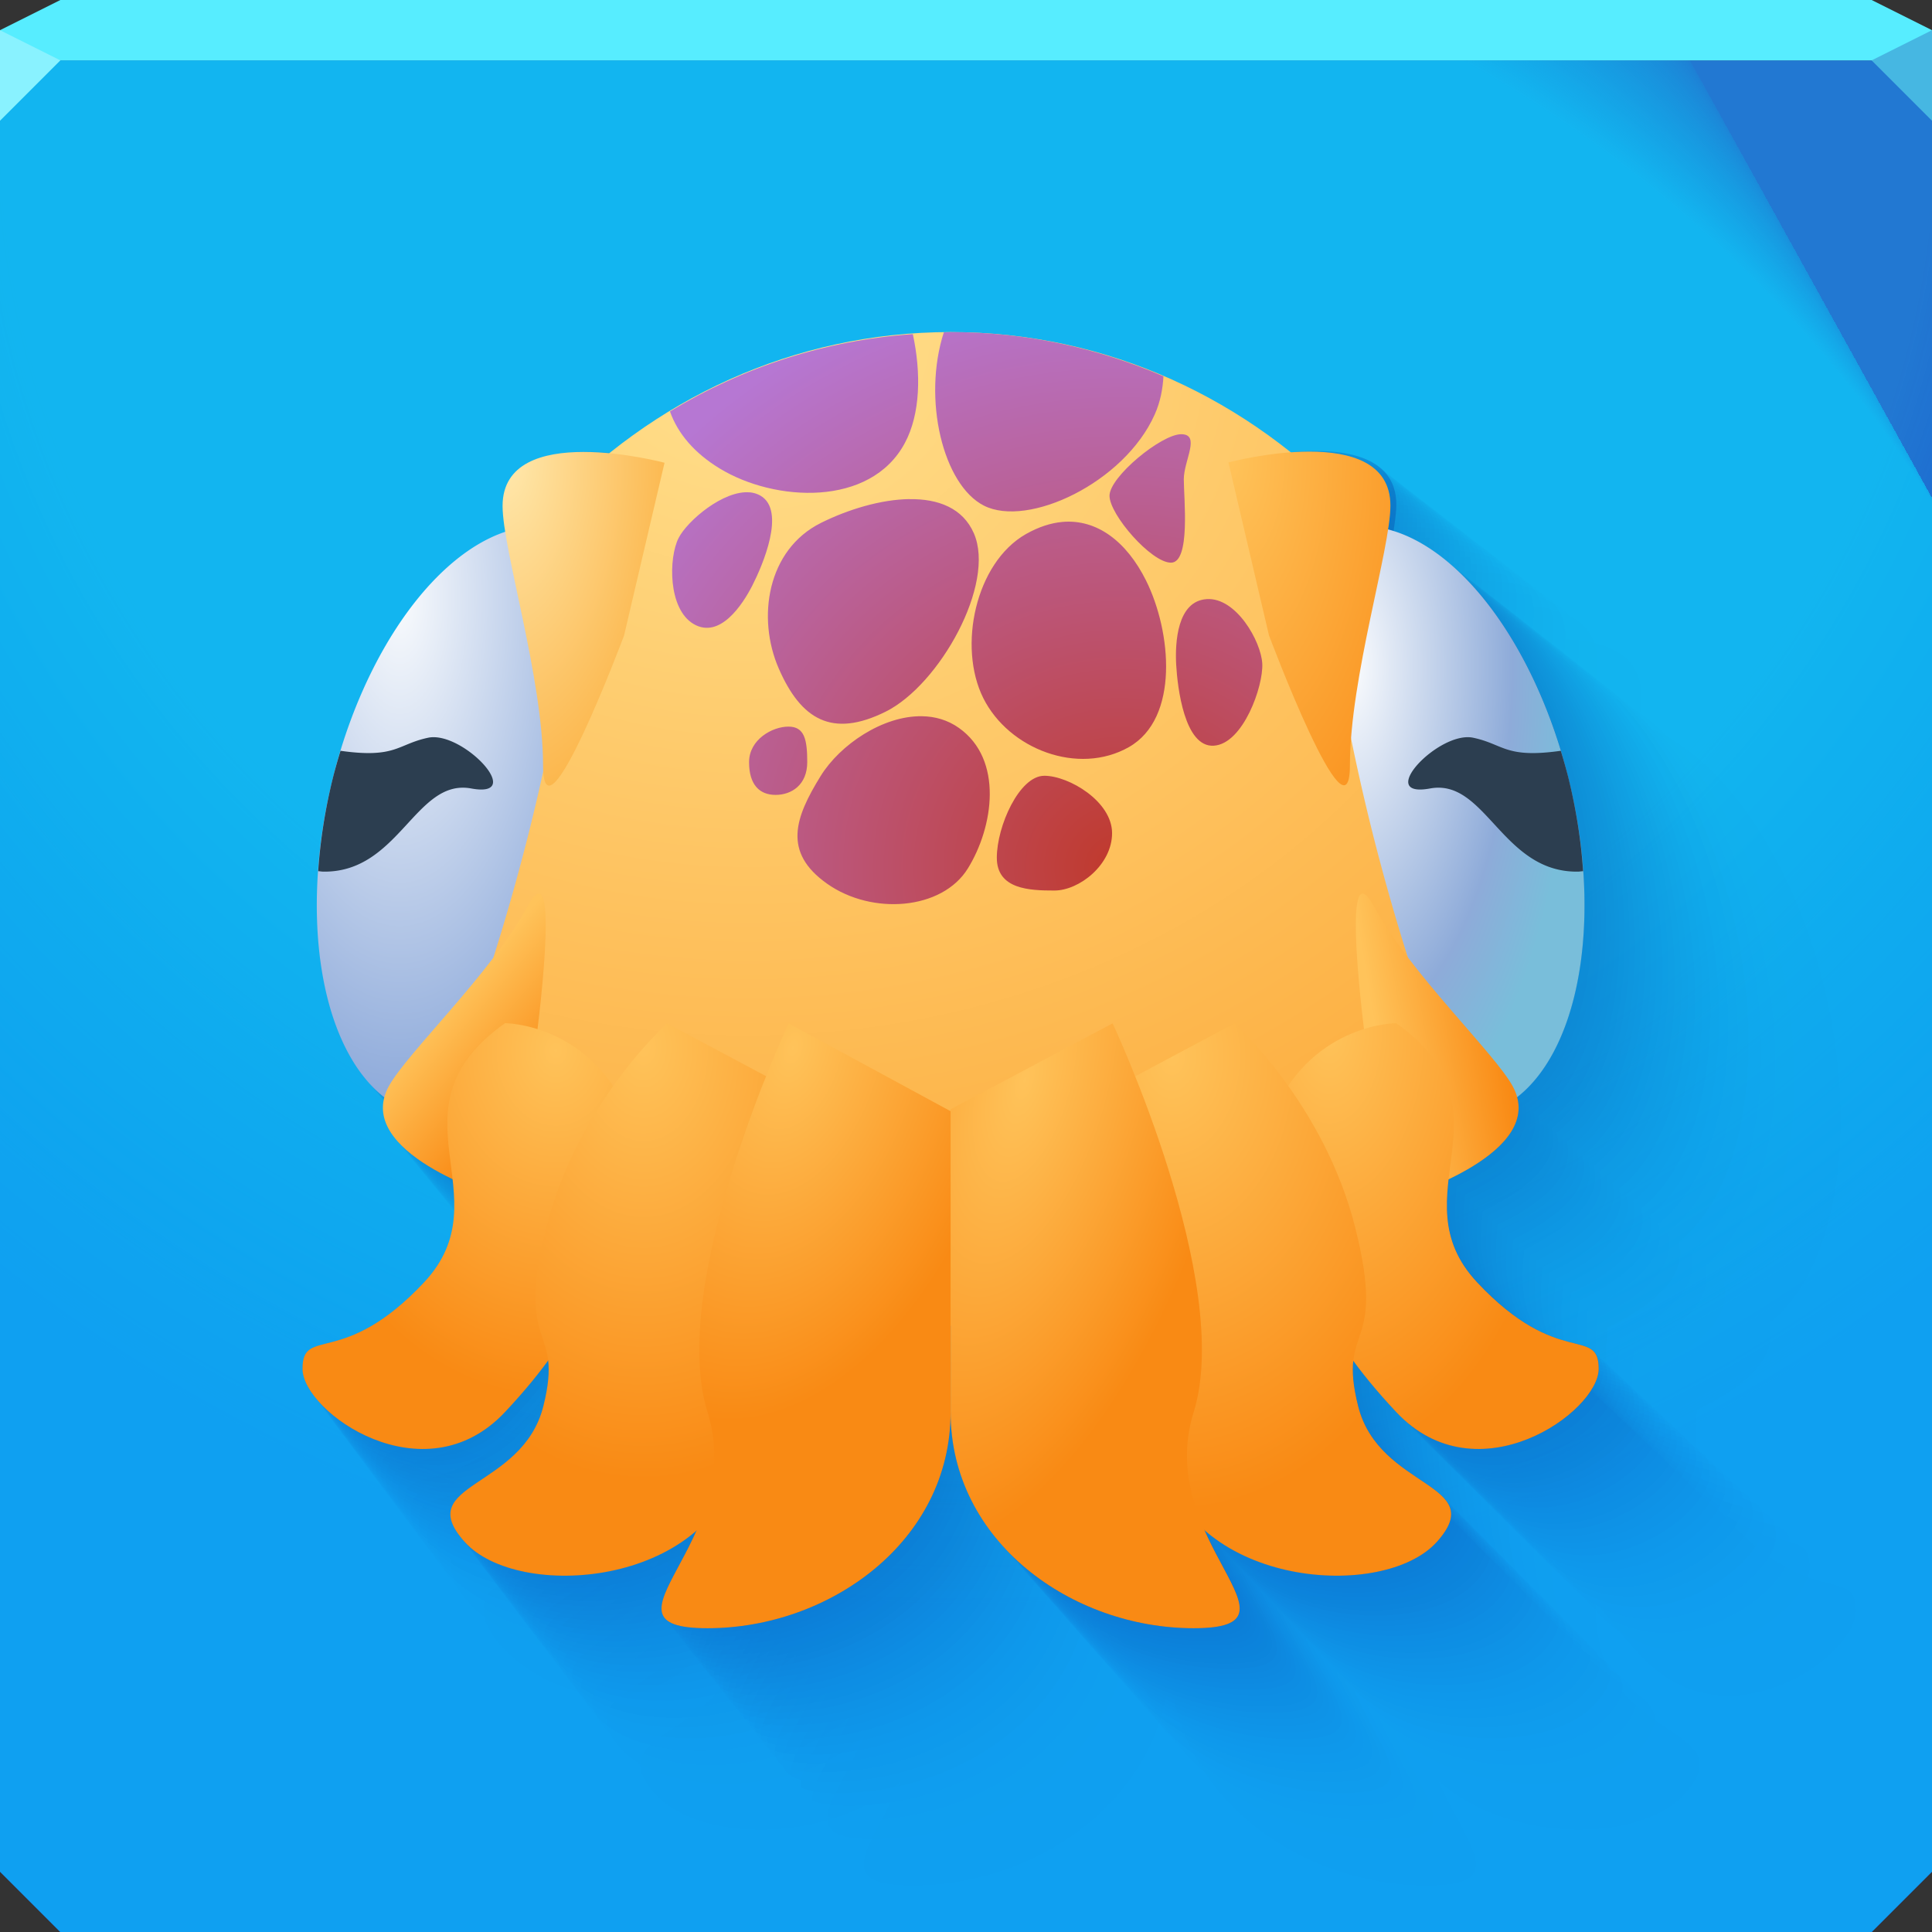 <?xml version="1.0" encoding="UTF-8"?>
<svg id="cx" width="64" height="64" version="1.1" xmlns="http://www.w3.org/2000/svg" xmlns:cc="http://creativecommons.org/ns#" xmlns:dc="http://purl.org/dc/elements/1.1/" xmlns:rdf="http://www.w3.org/1999/02/22-rdf-syntax-ns#" xmlns:xlink="http://www.w3.org/1999/xlink">
	<rect width="100%" height="100%" fill="#333333" stroke="none"/>
	<defs id="bs">
		<radialGradient id="e" cx="2.731" cy="27.749" r="32" fx="29.194" fy="60.194" gradientTransform="matrix(-.73 -1.264 1.402 -.81 -16.924 69.92)" gradientUnits="userSpaceOnUse">
			<stop id="be" stop-color="#21ffc9" stop-opacity=".727" offset="0"/>
			<stop id="cj" stop-color="#00beeb" stop-opacity="0" offset=".469"/>
			<stop id="ci" stop-color="#0bd4ff" stop-opacity=".663" offset="1"/>
		</radialGradient>
		<radialGradient id="d" cx="32" cy="14.389" r="32" gradientTransform="matrix(1.602 0 0 1.552 -19.25 -18.2)" gradientUnits="userSpaceOnUse">
			<stop id="ch" stop-color="#002596" stop-opacity="0" offset="0"/>
			<stop id="cf" stop-color="#012cc2" stop-opacity="0" offset=".624"/>
			<stop id="cn" stop-color="#1937d6" offset="1"/>
		</radialGradient>
		<linearGradient id="a" x1="400.57" x2="392.9" y1="537.6" y2="546.58" gradientTransform="matrix(1.25 0 0 1.267-92.14-151.08)" gradientUnits="userSpaceOnUse">
			<stop id="t" stop-color="#ffc35a" style="stop-color:#ffc35a;stop-opacity:.999" offset="0"/>
			<stop id="ai" stop-color="#faae2a" style="stop-color:#f98a14" offset="1"/>
		</linearGradient>
		<linearGradient id="r" x1="389.6" x2="392.98" y1="523.64" y2="522.85" gradientTransform="matrix(1.029 .633 .594 -1.097 -697.69 362.71)" gradientUnits="userSpaceOnUse" xlink:href="#a"/>
		<linearGradient id="q" x1="392.69" x2="389.45" y1="522.9" y2="521.73" gradientTransform="matrix(-1.029 .633 -.594 -1.097 760.67 362.71)" gradientUnits="userSpaceOnUse" xlink:href="#a"/>
		<radialGradient id="n" cx="420.22" cy="526.21" r="5.175" gradientTransform="matrix(1.546,0,0,2.726,-605.62,-1399.3)" gradientUnits="userSpaceOnUse" xlink:href="#a"/>
		<radialGradient id="m" cx="415.7" cy="528.11" r="5.845" gradientTransform="matrix(1.769,0,0,2.579,-696.55,-1326)" gradientUnits="userSpaceOnUse" xlink:href="#a"/>
		<radialGradient id="l" cx="395.77" cy="511.43" r="2.5" gradientTransform="matrix(3.481 0 0 6.81 -982.67 -2974.5)" gradientUnits="userSpaceOnUse">
			<stop id="y" stop-color="#ffc35a" style="stop-color:#ffe9ae" offset="0"/>
			<stop id="bb" stop-color="#faae2a" style="stop-color:#f9950b" offset="1"/>
		</radialGradient>
		<radialGradient id="k" cx="417.66" cy="510.9" r="2.5" gradientTransform="matrix(3.09,0,0,6.046,-873.2,-2580.4)" gradientUnits="userSpaceOnUse" xlink:href="#a"/>
		<radialGradient id="j" cx="25.265" cy="12.352" r="18.785" gradientTransform="matrix(1.886,0,0,1.652,-22.862,-8.378)" gradientUnits="userSpaceOnUse">
			<stop id="az" stop-color="#ffc35a" style="stop-color:#ffe18f" offset="0"/>
			<stop id="ay" stop-color="#faae2a" style="stop-color:#fdaf41" offset="1"/>
		</radialGradient>
		<radialGradient id="i" cx="33.099" cy="39.679" r="4.788" gradientTransform="matrix(1.418 .38 -.862 3.216 21.214 -103.41)" gradientUnits="userSpaceOnUse" xlink:href="#a"/>
		<radialGradient id="h" cx="26.254" cy="40.195" r="4.788" gradientTransform="matrix(1.499 .402 -.685 2.555 14.449 -77.54)" gradientUnits="userSpaceOnUse" xlink:href="#a"/>
		<radialGradient id="g" cx="21.045" cy="38.655" r="6.274" gradientTransform="matrix(1.569,0,0,2.287,-11.696,-52.719)" gradientUnits="userSpaceOnUse" xlink:href="#a"/>
		<radialGradient id="f" cx="396.36" cy="526.81" r="5.175" gradientTransform="matrix(1.751,0,0,2.223,-675.61,-1135.3)" gradientUnits="userSpaceOnUse" xlink:href="#a"/>
		<radialGradient id="c" cx="37.104" cy="30.056" r="9.812" gradientTransform="matrix(2.104,0,0,2.032,-40.98,-31.322)" gradientUnits="userSpaceOnUse">
			<stop id="v" stop-color="#c0392b" offset="0"/>
			<stop id="w" stop-color="#b677d3" offset="1"/>
		</radialGradient>
		<radialGradient id="b" cx="21.916" cy="20.22" r="21.469" gradientTransform="matrix(1.252,3.536e-8,-4.755e-8,1.684,-6.945,-11.94)" gradientUnits="userSpaceOnUse">
			<stop id="cw" style="stop-color:#000080;stop-opacity:.005" offset="0"/>
			<stop id="am" style="stop-color:#000080;stop-opacity:.043" offset=".7"/>
			<stop id="al" style="stop-color:#000080;stop-opacity:.2" offset="1"/>
		</radialGradient>
		<radialGradient id="p" cx="13.57" cy="25.305" r="4.372" gradientTransform="matrix(2.072 0 0 4.637 -14.875 -96.514)" gradientUnits="userSpaceOnUse">
			<stop id="bd" style="stop-color:#f9fbfd" offset="0"/>
			<stop id="bc" style="stop-color:#7799d3" offset="1"/>
		</radialGradient>
		<radialGradient id="o" cx="45.174" cy="25.734" r="4.372" gradientTransform="matrix(1.701 0 0 3.806 -32.15 -74.876)" gradientUnits="userSpaceOnUse">
			<stop id="cz" style="stop-color:#fcfdfe" offset="0"/>
			<stop id="bm" style="stop-color:#8eabd9" offset=".727"/>
			<stop id="cy" style="stop-color:#79beda" offset="1"/>
		</radialGradient>
	</defs>
	<path id="ak" d="m0 2v60l2 2h60l2-2v-60z" color="#000000" fill="#2278d2"/>
	<path id="aj" d="m0 2v60l2 2h60l2-2v-60z" color="#000000" fill="url(#d)"/>
	<path id="u" d="m0 2v60l2 2h60l2-2v-60z" color="#000000" fill="url(#e)" style="fill:url(#e)"/>
	<path id="x" d="m2 0-2 1v1h64v-1l-2-1z" color="#000000" fill="#57edff"/>
	<path id="z" d="m64 4-2-2 2-1z" fill="#46b7e2"/>
	<path id="aa" d="m0 1v3l2-2z" fill="#89f2ff"/>
	<g id="ba" transform="translate(0,-1)" style="opacity:.323">
		<path id="aq" d="m38.752 18c-1.624 0-3.192 0.228-4.7 0.616-0.011 0.003-0.022 0.005-0.033 0.008-0.68 0.176-1.345 0.391-1.996 0.639-0.081 0.031-0.162 0.061-0.242 0.093-0.601 0.239-1.186 0.507-1.758 0.804-0.064 0.033-0.129 0.065-0.192 0.099-1.052 0.562-2.047 1.22-2.982 1.964-1.627-0.137-3.623 0.049-3.623 1.849 0 0.227 0.039 0.539 0.093 0.887a5.705 10.567 13.34 0 0 -5.966 7.726 5.705 10.567 13.34 0 0 -0.258 0.916 5.705 10.567 13.34 0 0 -0.085 0.368 5.705 10.567 13.34 0 0 -0.141 0.674 5.705 10.567 13.34 0 0 -0.066 0.362 5.705 10.567 13.34 0 0 -0.116 0.753 5.705 10.567 13.34 0 0 -0.029 0.236 5.705 10.567 13.34 0 0 -0.081 0.833 5.705 10.567 13.34 0 0 -0.008 0.081h0.002a5.705 10.567 13.34 0 0 2.326 7.928c-0.343 1.279 1.15 2.28 2.384 2.87 0.135 1.208 0.133 2.416-0.999 3.623-2.841 3.03-4.262 1.515-4.262 3.03 0 1.516 4.262 4.546 7.103 1.516 0.644-0.686 1.125-1.283 1.51-1.814 0.046 0.383 0.022 0.868-0.165 1.613-0.735 2.928-4.623 2.678-2.761 4.756 1.442 1.609 5.746 1.672 8.133-0.414-0.951 2.152-2.389 3.443 0.387 3.443 4.262 0 8.524-3.031 8.524-7.577 0 4.546 4.262 7.577 8.524 7.577 2.783 0 1.329-1.297 0.378-3.46 2.384 2.103 6.706 2.043 8.152 0.43 1.863-2.078-2.025-1.829-2.761-4.756-0.185-0.738-0.211-1.221-0.168-1.603 0.384 0.529 0.862 1.121 1.501 1.803 2.841 3.03 7.103-3e-6 7.103-1.516 0-1.515-1.421 8.68e-4 -4.262-3.03-1.13-1.205-1.133-2.411-0.999-3.617 1.238-0.59 2.741-1.595 2.393-2.881a10.567 5.705 76.66 0 0 2.32 -7.924h0.002a10.567 5.705 76.66 0 0 -0.004 -0.045 10.567 5.705 76.66 0 0 -0.085 -0.869 10.567 5.705 76.66 0 0 -0.029 -0.236 10.567 5.705 76.66 0 0 -0.116 -0.753 10.567 5.705 76.66 0 0 -0.066 -0.362 10.567 5.705 76.66 0 0 -0.141 -0.674 10.567 5.705 76.66 0 0 -0.085 -0.368 10.567 5.705 76.66 0 0 -6.131 -8.615c0.058-0.363 0.099-0.692 0.099-0.926 0-1.839-2.087-1.997-3.733-1.843-2.826-2.249-6.221-3.731-9.937-4.115-0.644-0.067-1.297-0.103-1.958-0.103z" style="fill-opacity:.004;fill:#000080;stroke-width:1.026"/>
		<path id="ax" d="m31.49 12c-1.533 0-3.014 0.216-4.439 0.582-0.01 0.003-0.021 0.005-0.031 0.008-0.643 0.166-1.27 0.369-1.885 0.604-0.076 0.029-0.153 0.058-0.229 0.088-0.567 0.226-1.121 0.479-1.66 0.76-0.06 0.031-0.121 0.062-0.182 0.094-0.994 0.531-1.934 1.152-2.816 1.855-1.537-0.129-3.422 0.047-3.422 1.746 0 0.215 0.037 0.509 0.088 0.838a5.388 9.98 13.34 0 0 -5.635 7.297 5.388 9.98 13.34 0 0 -0.244 0.865 5.388 9.98 13.34 0 0 -0.08 0.348 5.388 9.98 13.34 0 0 -0.133 0.637 5.388 9.98 13.34 0 0 -0.062 0.342 5.388 9.98 13.34 0 0 -0.109 0.711 5.388 9.98 13.34 0 0 -0.027 0.223 5.388 9.98 13.34 0 0 -0.076 0.787 5.388 9.98 13.34 0 0 -0.008 0.076h2e-3a5.388 9.98 13.34 0 0 2.197 7.488c-0.324 1.208 1.086 2.153 2.252 2.711 0.127 1.141 0.126 2.282-0.943 3.422-2.684 2.862-4.025 1.431-4.025 2.861 0 1.432 4.025 4.294 6.709 1.432 0.608-0.648 1.062-1.211 1.426-1.713 0.043 0.362 0.021 0.82-0.156 1.523-0.695 2.765-4.367 2.53-2.607 4.492 1.362 1.519 5.427 1.579 7.682-0.391-0.898 2.033-2.256 3.252 0.365 3.252 4.025 0 8.051-2.862 8.051-7.156 0 4.294 4.025 7.156 8.051 7.156 2.628 0 1.256-1.225 0.357-3.268 2.251 1.986 6.334 1.93 7.699 0.406 1.759-1.963-1.913-1.727-2.607-4.492-0.175-0.697-0.2-1.154-0.158-1.514 0.363 0.499 0.814 1.059 1.418 1.703 2.684 2.862 6.709-3e-6 6.709-1.432 0-1.431-1.342 8.2e-4 -4.025-2.861-1.067-1.138-1.07-2.277-0.943-3.416 1.169-0.558 2.589-1.507 2.26-2.721a9.98 5.388 76.66 0 0 2.191 -7.484h2e-3a9.98 5.388 76.66 0 0 -0.004 -0.043 9.98 5.388 76.66 0 0 -0.08 -0.82 9.98 5.388 76.66 0 0 -0.027 -0.223 9.98 5.388 76.66 0 0 -0.109 -0.711 9.98 5.388 76.66 0 0 -0.062 -0.342 9.98 5.388 76.66 0 0 -0.133 -0.637 9.98 5.388 76.66 0 0 -0.08 -0.348 9.98 5.388 76.66 0 0 -5.791 -8.137c0.054-0.343 0.094-0.653 0.094-0.875 0-1.737-1.971-1.886-3.525-1.74-2.669-2.125-5.876-3.524-9.385-3.887-0.609-0.063-1.225-0.098-1.85-0.098z" style="fill-opacity:.053;fill:#000080;stroke-width:1.026"/>
		<g id="cv">
			<path id="cd" d="m38.752 18c-1.624 0-3.192 0.228-4.7 0.616-0.011 0.003-0.022 0.005-0.033 0.008-0.68 0.176-1.345 0.391-1.996 0.639-0.081 0.031-0.162 0.061-0.242 0.093-0.601 0.239-1.186 0.507-1.758 0.804-0.064 0.033-0.129 0.065-0.192 0.099-1.052 0.562-2.047 1.22-2.982 1.964-1.627-0.137-3.623 0.049-3.623 1.849 0 0.227 0.039 0.539 0.093 0.887-2.4 0.679-4.744 3.715-5.966 7.726-0.093 0.302-0.18 0.608-0.258 0.916-0.029 0.122-0.058 0.245-0.085 0.368-0.051 0.224-0.098 0.449-0.141 0.674-0.023 0.121-0.045 0.241-0.066 0.362-0.044 0.251-0.082 0.502-0.116 0.753-0.01 0.079-0.02 0.157-0.029 0.236-0.033 0.279-0.06 0.557-0.081 0.833-0.003 0.027-0.006 0.054-0.008 0.081h0.002c-0.251 3.6 0.633 6.612 2.326 7.928-0.343 1.279 1.15 2.28 2.384 2.87 0.135 1.208 0.133 2.416-0.999 3.623-2.841 3.03-4.262 1.515-4.262 3.03 0 1.516 4.262 4.546 7.103 1.516 0.644-0.686 1.125-1.283 1.51-1.814 0.046 0.383 0.022 0.868-0.165 1.613-0.735 2.928-4.623 2.678-2.761 4.756 1.442 1.609 5.746 1.672 8.133-0.414-0.951 2.152-2.389 3.443 0.387 3.443 4.262 0 8.524-3.031 8.524-7.577 0 4.546 4.262 7.577 8.524 7.577 2.783 0 1.329-1.297 0.378-3.46 2.384 2.103 6.706 2.043 8.152 0.43 1.863-2.078-2.025-1.829-2.761-4.756-0.185-0.738-0.211-1.221-0.168-1.603 0.384 0.529 0.862 1.121 1.501 1.803 2.841 3.03 7.103-3e-6 7.103-1.516 0-1.515-1.421 8.68e-4 -4.262-3.03-1.13-1.205-1.133-2.411-0.999-3.617 1.238-0.59 2.741-1.595 2.393-2.881 1.69-1.319 2.571-4.328 2.32-7.924h0.002c-0.001-0.015-0.003-0.03-0.004-0.045-0.021-0.288-0.049-0.578-0.085-0.869-0.009-0.079-0.019-0.157-0.029-0.236-0.033-0.251-0.072-0.502-0.116-0.753-0.021-0.121-0.043-0.241-0.066-0.362-0.043-0.225-0.09-0.45-0.141-0.674-0.027-0.123-0.055-0.246-0.085-0.368-1.101-4.366-3.562-7.825-6.131-8.615 0.058-0.363 0.099-0.692 0.099-0.926 0-1.839-2.087-1.997-3.733-1.843-2.826-2.249-6.221-3.731-9.937-4.115-0.644-0.067-1.297-0.103-1.958-0.103l5.5e-5 -4.1e-5" style="fill-opacity:.004;fill:#000080;opacity:1;stroke-width:1.026"/>
			<path id="cc" d="m37.448 16.922c-1.607 0-3.16 0.226-4.654 0.61-0.011 0.003-0.022 0.005-0.033 0.008-0.674 0.174-1.332 0.387-1.976 0.633-0.08 0.03-0.16 0.061-0.24 0.092-0.595 0.236-1.175 0.502-1.74 0.796-0.063 0.033-0.127 0.065-0.19 0.098-1.042 0.557-2.027 1.208-2.952 1.945-1.611-0.136-3.587 0.049-3.587 1.83 0 0.225 0.038 0.534 0.092 0.878-2.376 0.672-4.697 3.678-5.907 7.649-0.092 0.299-0.178 0.602-0.256 0.907-0.029 0.121-0.057 0.243-0.084 0.364-0.05 0.222-0.097 0.444-0.139 0.667-0.023 0.119-0.045 0.239-0.066 0.358-0.043 0.249-0.082 0.497-0.115 0.745-0.01 0.078-0.02 0.156-0.029 0.233-0.033 0.276-0.06 0.552-0.08 0.825-0.003 0.027-0.005 0.053-0.008 0.08h0.002c-0.249 3.564 0.626 6.546 2.303 7.849-0.34 1.266 1.139 2.257 2.361 2.842 0.133 1.196 0.132 2.392-0.989 3.587-2.813 3-4.22 1.5-4.22 2.999 0 1.501 4.22 4.501 7.033 1.501 0.637-0.68 1.113-1.27 1.494-1.796 0.045 0.379 0.022 0.859-0.164 1.597-0.728 2.898-4.577 2.651-2.733 4.709 1.427 1.593 5.688 1.655 8.052-0.409-0.942 2.131-2.365 3.409 0.383 3.409 4.22 0 8.439-3.001 8.439-7.501 0 4.501 4.22 7.501 8.439 7.501 2.755 0 1.316-1.284 0.375-3.425 2.36 2.082 6.639 2.023 8.07 0.426 1.844-2.057-2.005-1.81-2.733-4.709-0.183-0.73-0.209-1.209-0.166-1.587 0.38 0.523 0.853 1.11 1.486 1.785 2.813 3 7.032-3e-6 7.032-1.501 0-1.5-1.407 8.6e-4 -4.22-2.999-1.119-1.193-1.122-2.387-0.989-3.581 1.226-0.585 2.714-1.579 2.369-2.852 1.673-1.306 2.546-4.285 2.297-7.845h0.002c-0.001-0.015-0.003-0.03-0.004-0.045-0.021-0.285-0.049-0.572-0.084-0.86-9e-3 -0.078-0.019-0.156-0.029-0.233-0.033-0.248-0.071-0.497-0.115-0.745-0.021-0.119-0.043-0.239-0.066-0.358-0.042-0.223-0.089-0.446-0.139-0.667-0.027-0.122-0.055-0.243-0.084-0.364-1.089-4.323-3.526-7.747-6.07-8.529 0.057-0.36 0.098-0.685 0.098-0.917 0-1.821-2.067-1.977-3.695-1.824-2.797-2.227-6.16-3.694-9.837-4.074-0.638-0.066-1.284-0.102-1.939-0.102l4.5e-5 -3.3e-5" style="fill-opacity:.013;fill:#000080;opacity:1;stroke-width:1.026"/>
			<path id="cb" d="m36.908 16.476c-1.601 0-3.147 0.225-4.634 0.608-0.011 0.003-0.022 0.005-0.033 0.008-0.671 0.174-1.326 0.385-1.967 0.63-0.08 0.03-0.159 0.06-0.239 0.092-0.592 0.235-1.17 0.5-1.733 0.793-0.063 0.033-0.127 0.064-0.19 0.098-1.038 0.554-2.018 1.202-2.94 1.937-1.605-0.135-3.572 0.049-3.572 1.823 0 0.224 0.038 0.531 0.092 0.875-2.366 0.669-4.677 3.662-5.882 7.617-0.092 0.298-0.177 0.599-0.255 0.903-0.029 0.121-0.057 0.242-0.084 0.363-0.05 0.221-0.096 0.443-0.139 0.665-0.023 0.119-0.045 0.238-0.065 0.357-0.043 0.247-0.081 0.495-0.114 0.742-0.01 0.078-0.02 0.155-0.029 0.232-0.033 0.275-0.059 0.549-0.08 0.822-0.003 0.027-0.005 0.053-0.008 0.08h0.002c-0.248 3.55 0.624 6.519 2.294 7.817-0.338 1.261 1.134 2.248 2.351 2.83 0.133 1.19 0.131 2.382-0.985 3.572-2.801 2.988-4.202 1.494-4.202 2.987 0 1.494 4.202 4.482 7.003 1.494 0.634-0.677 1.109-1.265 1.488-1.788 0.045 0.378 0.021 0.856-0.163 1.59-0.725 2.886-4.558 2.64-2.722 4.689 1.422 1.586 5.665 1.648 8.018-0.408-0.938 2.122-2.355 3.395 0.381 3.395 4.202 0 8.404-2.988 8.404-7.47 0 4.482 4.202 7.47 8.404 7.47 2.744 0 1.311-1.279 0.373-3.411 2.35 2.073 6.612 2.014 8.037 0.424 1.837-2.049-1.997-1.803-2.722-4.689-0.183-0.727-0.209-1.204-0.165-1.58 0.379 0.521 0.85 1.105 1.48 1.778 2.801 2.988 7.003-3e-6 7.003-1.494 0-1.493-1.401 8.56e-4 -4.202-2.987-1.114-1.188-1.117-2.377-0.985-3.566 1.221-0.582 2.703-1.573 2.359-2.84 1.666-1.3 2.535-4.267 2.288-7.813h0.002c-0.001-0.015-0.003-0.03-4e-3 -0.045-0.021-0.284-0.049-0.57-0.084-0.856-9e-3 -0.077-0.019-0.155-0.029-0.232-0.033-0.247-0.071-0.495-0.114-0.742-0.021-0.119-0.042-0.238-0.065-0.357-0.042-0.222-0.088-0.444-0.139-0.665-0.027-0.121-0.055-0.242-0.084-0.363-1.085-4.305-3.512-7.715-6.045-8.494 0.057-0.358 0.098-0.682 0.098-0.913 0-1.813-2.058-1.969-3.68-1.817-2.786-2.218-6.134-3.679-9.796-4.057-0.635-0.066-1.279-0.102-1.931-0.102l4.1e-5 -3.1e-5" style="fill-opacity:.016;fill:#000080;opacity:1;stroke-width:1.026"/>
			<path id="ce" d="m36.493 16.133c-1.595 0-3.136 0.224-4.619 0.606-0.011 0.003-0.022 0.005-0.033 0.008-0.669 0.173-1.322 0.384-1.961 0.628-0.079 0.03-0.159 0.06-0.238 0.091-0.59 0.235-1.166 0.499-1.727 0.791-0.063 0.033-0.126 0.064-0.189 0.098-1.034 0.553-2.012 1.199-2.93 1.931-1.599-0.135-3.561 0.048-3.561 1.817 0 0.223 0.038 0.53 0.091 0.872-2.358 0.667-4.662 3.651-5.863 7.592-0.092 0.297-0.177 0.598-0.254 0.9-0.029 0.12-0.057 0.241-0.083 0.362-0.05 0.22-0.096 0.441-0.138 0.663-0.023 0.118-0.044 0.237-0.065 0.356-0.043 0.247-0.081 0.493-0.114 0.74-0.01 0.077-0.019 0.155-0.028 0.232-0.033 0.274-0.059 0.547-0.079 0.819-0.003 0.026-0.005 0.053-0.008 0.079h0.002c-0.247 3.538 0.622 6.498 2.286 7.792-0.337 1.257 1.13 2.24 2.343 2.821 0.132 1.187 0.131 2.374-0.982 3.561-2.792 2.978-4.188 1.489-4.188 2.977 0 1.49 4.188 4.468 6.981 1.49 0.632-0.674 1.105-1.26 1.484-1.782 0.045 0.376 0.021 0.853-0.163 1.585-0.723 2.877-4.544 2.632-2.713 4.674 1.417 1.581 5.646 1.643 7.993-0.406-0.935 2.115-2.348 3.384 0.38 3.384 4.189 0 8.377-2.978 8.377-7.446 0 4.468 4.188 7.446 8.377 7.446 2.735 0 1.306-1.275 0.372-3.4 2.342 2.066 6.59 2.008 8.011 0.423 1.831-2.042-1.99-1.797-2.713-4.674-0.182-0.725-0.208-1.2-0.165-1.575 0.377 0.519 0.847 1.102 1.475 1.772 2.792 2.978 6.981-3e-6 6.981-1.49 0-1.488-1.396 8.53e-4 -4.188-2.977-1.111-1.185-1.113-2.37-0.982-3.554 1.217-0.58 2.694-1.568 2.351-2.831 1.661-1.296 2.527-4.254 2.28-7.787h0.002c-0.001-0.015-0.003-0.03-4e-3 -0.045-0.021-0.283-0.049-0.568-0.083-0.854-9e-3 -0.077-0.018-0.154-0.028-0.232-0.033-0.246-0.071-0.493-0.114-0.74-0.021-0.119-0.042-0.237-0.065-0.356-0.042-0.221-0.088-0.442-0.138-0.663-0.027-0.121-0.054-0.241-0.083-0.362-1.081-4.291-3.501-7.69-6.026-8.466 0.057-0.357 0.098-0.68 0.098-0.91 0-1.808-2.051-1.962-3.668-1.811-2.777-2.211-6.114-3.667-9.765-4.044-0.633-0.065-1.275-0.102-1.925-0.102l3.8e-5 -2.8e-5" style="fill-opacity:.019;fill:#000080;opacity:1;stroke-width:1.026"/>
			<path id="cr" d="m36.144 15.845c-1.591 0-3.128 0.224-4.607 0.604-0.011 0.003-0.022 0.005-0.032 0.008-0.667 0.173-1.318 0.383-1.956 0.626-0.079 0.03-0.158 0.06-0.237 0.091-0.589 0.234-1.163 0.497-1.723 0.788-0.063 0.033-0.126 0.064-0.188 0.097-1.031 0.551-2.007 1.195-2.922 1.925-1.595-0.134-3.551 0.048-3.551 1.812 0 0.223 0.038 0.528 0.091 0.869-2.352 0.665-4.649 3.64-5.847 7.572-0.092 0.296-0.176 0.596-0.253 0.898-0.029 0.12-0.057 0.24-0.083 0.361-0.05 0.22-0.096 0.44-0.138 0.661-0.023 0.118-0.044 0.236-0.065 0.355-0.043 0.246-0.081 0.492-0.114 0.738-0.01 0.077-0.019 0.154-0.028 0.231-0.033 0.273-0.059 0.546-0.079 0.817-0.003 0.026-0.005 0.053-0.008 0.079h0.002c-0.246 3.529 0.62 6.48 2.28 7.77-0.336 1.253 1.127 2.234 2.337 2.813 0.132 1.183 0.131 2.368-0.979 3.551-2.785 2.97-4.177 1.485-4.177 2.969 0 1.486 4.177 4.455 6.962 1.486 0.631-0.673 1.102-1.257 1.48-1.777 0.045 0.375 0.021 0.85-0.162 1.581-0.721 2.869-4.531 2.625-2.706 4.661 1.413 1.577 5.631 1.639 7.971-0.405-0.932 2.109-2.341 3.374 0.379 3.374 4.177 0 8.354-2.97 8.354-7.426 0 4.455 4.177 7.426 8.354 7.426 2.727 0 1.303-1.272 0.371-3.391 2.336 2.061 6.572 2.002 7.989 0.422 1.826-2.037-1.985-1.792-2.706-4.661-0.182-0.723-0.207-1.197-0.164-1.571 0.376 0.518 0.845 1.099 1.471 1.767 2.785 2.97 6.962-3e-6 6.962-1.486 0-1.484-1.392 8.51e-4 -4.177-2.969-1.108-1.181-1.11-2.363-0.979-3.545 1.214-0.579 2.687-1.563 2.345-2.823 1.656-1.293 2.52-4.242 2.274-7.766h0.002c-0.001-0.015-0.003-0.03-4e-3 -0.045-0.021-0.282-0.048-0.566-0.083-0.851-9e-3 -0.077-0.018-0.154-0.028-0.231-0.033-0.246-0.071-0.492-0.114-0.738-0.02-0.118-0.042-0.237-0.065-0.355-0.042-0.221-0.088-0.441-0.138-0.661-0.027-0.12-0.054-0.241-0.083-0.361-1.079-4.279-3.491-7.669-6.009-8.443 0.056-0.356 0.097-0.678 0.097-0.908 0-1.802-2.046-1.957-3.658-1.806-2.769-2.205-6.097-3.657-9.738-4.033-0.632-0.065-1.271-0.101-1.919-0.101l3.5e-5 -2.6e-5" style="fill-opacity:.022;fill:#000080;opacity:1;stroke-width:1.026"/>
			<path id="cs" d="m35.836 15.59c-1.587 0-3.12 0.223-4.596 0.603-0.011 0.003-0.022 0.005-0.032 0.008-0.665 0.172-1.315 0.382-1.951 0.625-0.079 0.03-0.158 0.06-0.237 0.091-0.587 0.234-1.16 0.496-1.719 0.786-0.063 0.033-0.126 0.064-0.188 0.097-1.029 0.55-2.002 1.192-2.916 1.921-1.591-0.134-3.542 0.048-3.542 1.808 0 0.222 0.038 0.527 0.091 0.867-2.346 0.664-4.638 3.632-5.833 7.554-0.091 0.296-0.176 0.594-0.253 0.896-0.029 0.12-0.056 0.24-0.083 0.36-0.05 0.219-0.096 0.439-0.137 0.659-0.023 0.118-0.044 0.236-0.065 0.354-0.043 0.245-0.081 0.491-0.113 0.736-0.01 0.077-0.019 0.154-0.028 0.23-0.033 0.273-0.059 0.545-0.079 0.815-0.003 0.026-0.005 0.053-0.008 0.079h0.002c-0.245 3.52 0.619 6.465 2.275 7.752-0.335 1.25 1.124 2.229 2.331 2.806 0.132 1.181 0.13 2.362-0.977 3.542-2.778 2.963-4.167 1.481-4.167 2.962 0 1.482 4.167 4.445 6.945 1.482 0.629-0.671 1.099-1.254 1.476-1.773 0.045 0.374 0.021 0.848-0.162 1.577-0.719 2.862-4.52 2.619-2.699 4.65 1.41 1.573 5.618 1.635 7.952-0.404-0.93 2.104-2.336 3.366 0.378 3.366 4.167 0 8.334-2.963 8.334-7.408 0 4.445 4.167 7.408 8.334 7.408 2.721 0 1.3-1.268 0.37-3.382 2.33 2.056 6.556 1.997 7.97 0.421 1.821-2.032-1.98-1.788-2.699-4.65-0.181-0.721-0.207-1.194-0.164-1.567 0.375 0.517 0.843 1.096 1.468 1.763 2.778 2.963 6.945-3e-6 6.945-1.482 0-1.481-1.389 8.49e-4 -4.167-2.962-1.105-1.178-1.108-2.358-0.977-3.536 1.211-0.577 2.68-1.56 2.339-2.816 1.652-1.29 2.514-4.232 2.268-7.748h0.002c-0.001-0.015-0.003-0.03-4e-3 -0.044-0.021-0.281-0.048-0.565-0.083-0.849-0.009-0.077-0.018-0.154-0.028-0.23-0.033-0.245-0.07-0.491-0.113-0.736-0.02-0.118-0.042-0.236-0.065-0.354-0.042-0.22-0.088-0.44-0.137-0.659-0.026-0.12-0.054-0.24-0.083-0.36-1.076-4.269-3.483-7.651-5.995-8.423 0.056-0.355 0.097-0.676 0.097-0.906 0-1.798-2.041-1.952-3.649-1.802-2.763-2.199-6.083-3.648-9.715-4.023-0.63-0.065-1.268-0.101-1.915-0.101l3.3e-5 -2.4e-5" style="fill-opacity:.024;fill:#000080;opacity:1;stroke-width:1.026"/>
			<path id="ct" d="m35.557 15.36c-1.584 0-3.114 0.223-4.586 0.601-0.011 0.003-0.022 0.005-0.032 0.008-0.664 0.172-1.312 0.381-1.947 0.623-0.079 0.03-0.158 0.06-0.236 0.091-0.586 0.233-1.157 0.495-1.715 0.785-0.062 0.032-0.126 0.064-0.188 0.097-1.027 0.549-1.997 1.19-2.909 1.917-1.588-0.134-3.534 0.048-3.534 1.804 0 0.222 0.038 0.526 0.091 0.865-2.341 0.662-4.628 3.624-5.82 7.537-0.091 0.295-0.175 0.593-0.252 0.894-0.029 0.119-0.056 0.239-0.083 0.359-0.05 0.219-0.095 0.438-0.137 0.658-0.023 0.118-0.044 0.235-0.065 0.353-0.043 0.245-0.08 0.49-0.113 0.734-0.01 0.077-0.019 0.153-0.028 0.23-0.033 0.272-0.059 0.543-0.079 0.813-0.003 0.026-0.005 0.052-0.008 0.079h0.002c-0.245 3.512 0.617 6.451 2.27 7.735-0.335 1.247 1.122 2.224 2.326 2.8 0.131 1.178 0.13 2.357-0.974 3.534-2.772 2.956-4.158 1.478-4.158 2.955 0 1.479 4.158 4.435 6.93 1.479 0.628-0.67 1.097-1.251 1.473-1.769 0.045 0.374 0.021 0.847-0.161 1.574-0.717 2.856-4.511 2.613-2.693 4.64 1.407 1.569 5.605 1.631 7.935-0.403-0.928 2.1-2.331 3.359 0.377 3.359 4.158 0 8.316-2.957 8.316-7.392 0 4.435 4.158 7.392 8.316 7.392 2.715 0 1.297-1.266 0.369-3.375 2.325 2.051 6.542 1.993 7.953 0.42 1.817-2.027-1.976-1.784-2.693-4.64-0.181-0.72-0.206-1.192-0.163-1.563 0.375 0.516 0.841 1.094 1.465 1.759 2.772 2.956 6.93-3e-6 6.93-1.479 0-1.478-1.386 8.47e-4 -4.158-2.955-1.103-1.176-1.105-2.352-0.974-3.529 1.208-0.576 2.674-1.556 2.334-2.81 1.649-1.287 2.508-4.223 2.264-7.731h0.002c-0.001-0.015-0.003-0.03-4e-3 -0.044-0.021-0.281-0.048-0.564-0.083-0.847-0.009-0.077-0.018-0.153-0.028-0.23-0.033-0.245-0.07-0.489-0.113-0.734-0.02-0.118-0.042-0.235-0.065-0.353-0.042-0.22-0.088-0.439-0.137-0.658-0.026-0.12-0.054-0.24-0.083-0.359-1.074-4.26-3.475-7.634-5.982-8.405 0.056-0.354 0.097-0.675 0.097-0.904 0-1.794-2.036-1.948-3.642-1.798-2.756-2.195-6.07-3.64-9.694-4.015-0.629-0.065-1.266-0.101-1.911-0.101l3.1e-5 -2.3e-5" style="fill-opacity:.026;fill:#000080;opacity:1;stroke-width:1.026"/>
			<path id="cu" d="m35.301 15.149c-1.581 0-3.107 0.222-4.576 0.6-0.011 0.003-0.021 0.005-0.032 0.008-0.662 0.172-1.31 0.38-1.943 0.622-0.079 0.03-0.157 0.06-0.236 0.091-0.585 0.233-1.155 0.494-1.711 0.783-0.062 0.032-0.125 0.064-0.187 0.097-1.025 0.548-1.993 1.188-2.903 1.913-1.585-0.133-3.527 0.048-3.527 1.8 0 0.221 0.038 0.525 0.091 0.864-2.336 0.661-4.619 3.617-5.809 7.522-0.091 0.294-0.175 0.592-0.252 0.892-0.029 0.119-0.056 0.239-0.083 0.358-0.05 0.218-0.095 0.437-0.137 0.656-0.023 0.117-0.044 0.235-0.064 0.352-0.043 0.244-0.08 0.489-0.113 0.733-0.01 0.077-0.019 0.153-0.028 0.23-0.033 0.272-0.059 0.542-0.079 0.811-0.003 0.026-0.005 0.052-0.008 0.079h0.002c-0.244 3.505 0.616 6.438 2.265 7.719-0.334 1.245 1.12 2.22 2.321 2.795 0.131 1.176 0.13 2.352-0.972 3.527-2.766 2.95-4.15 1.475-4.15 2.95 0 1.476 4.15 4.426 6.916 1.476 0.627-0.668 1.095-1.249 1.47-1.766 0.045 0.373 0.021 0.845-0.161 1.57-0.716 2.85-4.502 2.607-2.688 4.631 1.404 1.566 5.594 1.628 7.919-0.403-0.926 2.096-2.326 3.352 0.377 3.352 4.15 0 8.299-2.951 8.299-7.377 0 4.426 4.149 7.377 8.299 7.377 2.709 0 1.294-1.263 0.368-3.368 2.321 2.047 6.529 1.989 7.937 0.419 1.814-2.023-1.972-1.78-2.688-4.631-0.18-0.718-0.206-1.189-0.163-1.56 0.374 0.515 0.839 1.092 1.462 1.756 2.766 2.95 6.916-3e-6 6.916-1.476 0-1.475-1.383 8.46e-4 -4.15-2.95-1.1-1.173-1.103-2.348-0.972-3.521 1.206-0.575 2.669-1.553 2.329-2.805 1.645-1.284 2.503-4.214 2.259-7.715h0.002c-0.001-0.015-0.003-0.03-4e-3 -0.044-0.021-0.28-0.048-0.562-0.083-0.846-0.009-0.076-0.018-0.153-0.028-0.23-0.033-0.244-0.07-0.488-0.113-0.733-0.02-0.117-0.042-0.235-0.064-0.352-0.042-0.219-0.087-0.438-0.137-0.656-0.026-0.12-0.054-0.239-0.083-0.358-1.071-4.251-3.468-7.619-5.97-8.388 0.056-0.354 0.097-0.673 0.097-0.902 0-1.791-2.032-1.944-3.634-1.794-2.751-2.19-6.057-3.633-9.674-4.007-0.627-0.065-1.263-0.101-1.907-0.101l2.8e-5 -2.1e-5" style="fill-opacity:.027;fill:#000080;opacity:1;stroke-width:1.026"/>
			<path id="cp" d="m35.063 14.952c-1.578 0-3.102 0.222-4.568 0.599-0.011 0.003-0.021 0.005-0.032 8e-3 -0.661 0.171-1.307 0.38-1.939 0.621-0.078 0.03-0.157 0.06-0.235 0.09-0.584 0.232-1.153 0.493-1.708 0.782-0.062 0.032-0.125 0.063-0.187 0.096-1.023 0.547-1.99 1.185-2.898 1.909-1.582-0.133-3.521 0.048-3.521 1.797 0 0.221 0.038 0.524 0.09 0.862-2.332 0.66-4.61 3.61-5.798 7.508-0.091 0.294-0.175 0.591-0.251 0.89-0.029 0.119-0.056 0.238-0.082 0.358-0.049 0.218-0.095 0.436-0.137 0.655-0.023 0.117-0.044 0.234-0.064 0.352-0.043 0.244-0.08 0.488-0.113 0.732-0.01 0.076-0.019 0.153-0.028 0.229-0.032 0.271-0.059 0.541-0.078 0.81-0.003 0.026-0.005 0.052-8e-3 0.078h2e-3c-0.244 3.499 0.615 6.426 2.261 7.705-0.333 1.243 1.118 2.215 2.317 2.789 0.131 1.173 0.129 2.348-0.971 3.521-2.761 2.945-4.142 1.472-4.142 2.944 0 1.473 4.142 4.418 6.903 1.473 0.625-0.667 1.093-1.246 1.467-1.762 0.045 0.372 0.021 0.843-0.161 1.567-0.715 2.845-4.493 2.603-2.683 4.622 1.401 1.563 5.584 1.625 7.904-0.402-0.924 2.092-2.322 3.346 0.376 3.346 4.142 0 8.284-2.945 8.284-7.363 0 4.418 4.142 7.363 8.284 7.363 2.704 0 1.292-1.261 0.368-3.362 2.316 2.043 6.517 1.985 7.922 0.418 1.81-2.019-1.968-1.777-2.683-4.622-0.18-0.717-0.206-1.187-0.163-1.558 0.373 0.514 0.838 1.09 1.459 1.752 2.761 2.945 6.903-3e-6 6.903-1.473 0-1.472-1.381 8.44e-4 -4.142-2.944-1.098-1.171-1.101-2.343-0.971-3.515 1.203-0.574 2.664-1.55 2.325-2.799 1.642-1.282 2.499-4.206 2.255-7.701h2e-3c-0.001-0.015-0.003-0.029-4e-3 -0.044-0.021-0.28-0.048-0.561-0.082-0.844-0.009-0.076-0.018-0.153-0.028-0.229-0.033-0.244-0.07-0.488-0.113-0.732-0.02-0.117-0.042-0.235-0.064-0.352-0.042-0.219-0.087-0.437-0.137-0.655-0.026-0.119-0.054-0.239-0.082-0.358-1.069-4.243-3.462-7.604-5.958-8.372 0.056-0.353 0.096-0.672 0.096-0.9 0-1.787-2.028-1.941-3.627-1.791-2.746-2.186-6.046-3.626-9.656-3.999-0.626-0.065-1.261-0.1-1.903-0.1l2.7e-5 -2e-5" style="fill-opacity:.029;fill:#000080;opacity:1;stroke-width:1.026"/>
			<path id="ad" d="m34.839 14.767c-1.575 0-3.096 0.222-4.56 0.598-0.011 0.003-0.021 0.005-0.032 8e-3 -0.66 0.171-1.305 0.379-1.936 0.62-0.078 0.03-0.157 0.059-0.235 0.09-0.583 0.232-1.151 0.492-1.705 0.78-0.062 0.032-0.125 0.063-0.187 0.096-1.021 0.546-1.986 1.183-2.893 1.906-1.579-0.133-3.515 0.048-3.515 1.793 0 0.22 0.038 0.523 0.09 0.861-2.328 0.658-4.602 3.603-5.787 7.495-0.091 0.293-0.174 0.59-0.251 0.889-0.029 0.119-0.056 0.238-0.082 0.357-0.049 0.217-0.095 0.435-0.136 0.654-0.023 0.117-0.044 0.234-0.064 0.351-0.042 0.243-0.08 0.487-0.112 0.73-0.01 0.076-0.019 0.153-0.028 0.229-0.032 0.271-0.059 0.54-0.078 0.808-0.003 0.026-0.005 0.052-8e-3 0.078h2e-3c-0.244 3.493 0.614 6.415 2.257 7.691-0.333 1.24 1.116 2.212 2.313 2.784 0.131 1.171 0.129 2.344-0.969 3.515-2.756 2.94-4.135 1.47-4.135 2.939 0 1.47 4.135 4.41 6.891 1.47 0.624-0.666 1.091-1.244 1.464-1.759 0.045 0.372 0.021 0.842-0.16 1.565-0.713 2.84-4.485 2.598-2.678 4.614 1.399 1.56 5.574 1.622 7.89-0.401-0.923 2.088-2.318 3.34 0.375 3.34 4.135 0 8.269-2.94 8.269-7.35 0 4.41 4.135 7.35 8.269 7.35 2.7 0 1.29-1.259 0.367-3.356 2.312 2.04 6.505 1.982 7.908 0.417 1.807-2.016-1.965-1.774-2.678-4.614-0.18-0.716-0.205-1.185-0.162-1.555 0.373 0.513 0.836 1.088 1.456 1.749 2.756 2.94 6.891-3e-6 6.891-1.47 0-1.469-1.378 8.42e-4 -4.135-2.939-1.096-1.169-1.099-2.339-0.969-3.509 1.201-0.573 2.659-1.548 2.321-2.795 1.639-1.28 2.494-4.199 2.251-7.687h2e-3c-0.001-0.015-0.003-0.029-4e-3 -0.044-0.021-0.279-0.048-0.56-0.082-0.843-0.009-0.076-0.018-0.152-0.028-0.229-0.032-0.243-0.07-0.487-0.112-0.73-0.02-0.117-0.042-0.234-0.064-0.351-0.042-0.218-0.087-0.437-0.136-0.654-0.026-0.119-0.054-0.238-0.082-0.357-1.068-4.236-3.455-7.591-5.948-8.357 0.056-0.352 0.096-0.671 0.096-0.899 0-1.784-2.025-1.937-3.621-1.787-2.741-2.182-6.035-3.62-9.639-3.992-0.625-0.065-1.258-0.1-1.9-0.1l2.6e-5 -1.9e-5" style="fill-opacity:.031;fill:#000080;opacity:1;stroke-width:1.026"/>
			<path id="ae" d="m34.628 14.592c-1.572 0-3.091 0.221-4.552 0.597-0.011 0.003-0.021 0.005-0.032 8e-3 -0.659 0.171-1.303 0.378-1.933 0.619-0.078 0.03-0.157 0.059-0.234 0.09-0.582 0.231-1.149 0.491-1.702 0.779-0.062 0.032-0.125 0.063-0.186 0.096-1.019 0.545-1.983 1.181-2.888 1.903-1.576-0.133-3.509 0.048-3.509 1.79 0 0.22 0.038 0.522 0.09 0.859-2.324 0.657-4.594 3.598-5.778 7.482-0.09 0.293-0.174 0.589-0.25 0.887-0.029 0.119-0.056 0.237-0.082 0.356-0.049 0.217-0.095 0.435-0.136 0.653-0.022 0.117-0.044 0.234-0.064 0.35-0.042 0.243-0.08 0.486-0.112 0.729-0.01 0.076-0.019 0.152-0.028 0.228-0.032 0.27-0.058 0.54-0.078 0.807-0.003 0.026-0.005 0.052-8e-3 0.078h2e-3c-0.243 3.487 0.613 6.404 2.253 7.678-0.332 1.238 1.114 2.208 2.309 2.78 0.13 1.169 0.129 2.34-0.967 3.509-2.752 2.935-4.128 1.467-4.128 2.934 0 1.468 4.128 4.403 6.879 1.468 0.623-0.665 1.089-1.242 1.462-1.756 0.044 0.371 0.021 0.84-0.16 1.562-0.712 2.835-4.478 2.594-2.674 4.606 1.396 1.558 5.564 1.619 7.877-0.401-0.921 2.084-2.314 3.334 0.375 3.334 4.128 0 8.255-2.935 8.255-7.338 0 4.403 4.128 7.338 8.255 7.338 2.695 0 1.288-1.256 0.366-3.351 2.308 2.037 6.495 1.979 7.895 0.417 1.804-2.013-1.962-1.771-2.674-4.606-0.179-0.715-0.205-1.183-0.162-1.552 0.372 0.512 0.835 1.086 1.454 1.746 2.752 2.935 6.879-3e-6 6.879-1.468 0-1.467-1.376 8.41e-4 -4.128-2.934-1.095-1.167-1.097-2.335-0.967-3.503 1.199-0.572 2.655-1.545 2.317-2.79 1.637-1.277 2.49-4.192 2.247-7.675h2e-3c-0.001-0.015-0.003-0.029-4e-3 -0.044-0.02-0.279-0.048-0.559-0.082-0.841-0.009-0.076-0.018-0.152-0.028-0.228-0.032-0.243-0.07-0.486-0.112-0.729-0.02-0.117-0.042-0.234-0.064-0.35-0.041-0.218-0.087-0.436-0.136-0.653-0.026-0.119-0.054-0.238-0.082-0.356-1.066-4.229-3.45-7.578-5.938-8.343 0.056-0.352 0.096-0.67 0.096-0.897 0-1.781-2.022-1.934-3.615-1.784-2.736-2.179-6.025-3.614-9.623-3.985-0.624-0.064-1.256-0.1-1.897-0.1l2.4e-5 -1.8e-5" style="fill-opacity:.032;fill:#000080;opacity:1;stroke-width:1.026"/>
			<path id="ab" d="m34.426 14.426c-1.57 0-3.086 0.221-4.545 0.596-0.011 0.003-0.021 0.005-0.032 8e-3 -0.658 0.17-1.3 0.378-1.93 0.618-0.078 0.03-0.156 0.059-0.234 0.09-0.581 0.231-1.147 0.491-1.7 0.778-0.062 0.032-0.124 0.063-0.186 0.096-1.018 0.544-1.98 1.179-2.883 1.9-1.574-0.132-3.503 0.048-3.503 1.788 0 0.22 0.037 0.521 0.09 0.858-2.32 0.656-4.587 3.592-5.769 7.47-0.09 0.292-0.174 0.588-0.25 0.886-0.028 0.118-0.056 0.237-0.082 0.356-0.049 0.217-0.095 0.434-0.136 0.652-0.022 0.117-0.044 0.233-0.064 0.35-0.042 0.243-0.08 0.485-0.112 0.728-0.01 0.076-0.019 0.152-0.028 0.228-0.032 0.27-0.058 0.539-0.078 0.806-0.003 0.026-0.005 0.052-8e-3 0.078h2e-3c-0.243 3.481 0.612 6.394 2.249 7.666-0.332 1.236 1.112 2.204 2.305 2.775 0.13 1.168 0.129 2.336-0.966 3.503-2.747 2.93-4.121 1.465-4.121 2.929 0 1.466 4.121 4.396 6.868 1.466 0.622-0.664 1.087-1.24 1.46-1.754 0.044 0.37 0.021 0.839-0.16 1.56-0.711 2.831-4.471 2.59-2.669 4.599 1.394 1.555 5.556 1.617 7.864-0.4-0.92 2.081-2.31 3.329 0.374 3.329 4.121 0 8.242-2.93 8.242-7.326 0 4.396 4.121 7.326 8.242 7.326 2.691 0 1.286-1.254 0.366-3.345 2.305 2.033 6.484 1.975 7.882 0.416 1.801-2.009-1.958-1.768-2.669-4.599-0.179-0.713-0.204-1.181-0.162-1.55 0.371 0.511 0.833 1.084 1.452 1.744 2.747 2.93 6.868-3e-6 6.868-1.466 0-1.464-1.374 8.4e-4 -4.121-2.929-1.093-1.165-1.095-2.332-0.966-3.497 1.197-0.571 2.651-1.542 2.313-2.785 1.634-1.275 2.486-4.185 2.244-7.662h2e-3c-0.001-0.015-0.003-0.029-4e-3 -0.044-0.02-0.278-0.048-0.559-0.082-0.84-0.009-0.076-0.018-0.152-0.028-0.228-0.032-0.242-0.07-0.485-0.112-0.728-0.02-0.117-0.042-0.233-0.064-0.35-0.041-0.218-0.087-0.435-0.136-0.652-0.026-0.119-0.054-0.238-0.082-0.356-1.064-4.222-3.444-7.566-5.929-8.33 0.056-0.351 0.096-0.669 0.096-0.896 0-1.778-2.018-1.931-3.609-1.782-2.732-2.175-6.016-3.608-9.608-3.979-0.623-0.064-1.254-0.1-1.894-0.1l2.2e-5 -1.6e-5" style="fill-opacity:.033;fill:#000080;opacity:1;stroke-width:1.026"/>
			<path id="ac" d="m34.234 14.267c-1.567 0-3.081 0.22-4.538 0.595-0.011 0.003-0.021 0.005-0.032 8e-3 -0.657 0.17-1.298 0.377-1.927 0.617-0.078 0.03-0.156 0.059-0.234 0.09-0.58 0.231-1.145 0.49-1.697 0.777-0.062 0.032-0.124 0.063-0.186 0.096-1.016 0.543-1.977 1.178-2.879 1.897-1.571-0.132-3.498 0.048-3.498 1.785 0 0.219 0.037 0.52 0.09 0.857-2.317 0.655-4.58 3.586-5.76 7.459-0.09 0.292-0.173 0.587-0.25 0.884-0.028 0.118-0.056 0.237-0.082 0.355-0.049 0.216-0.094 0.433-0.136 0.651-0.022 0.116-0.044 0.233-0.064 0.349-0.042 0.242-0.08 0.485-0.112 0.727-0.01 0.076-0.019 0.152-0.028 0.228-0.032 0.269-0.058 0.538-0.078 0.805-0.003 0.026-0.005 0.052-8e-3 0.078h2e-3c-0.242 3.476 0.611 6.384 2.246 7.655-0.331 1.234 1.11 2.201 2.302 2.771 0.13 1.166 0.129 2.332-0.964 3.498-2.743 2.926-4.115 1.463-4.115 2.925 0 1.463 4.115 4.389 6.858 1.463 0.621-0.663 1.086-1.238 1.457-1.751 0.044 0.37 0.021 0.838-0.16 1.557-0.71 2.826-4.464 2.586-2.665 4.592 1.392 1.553 5.547 1.614 7.852-0.399-0.918 2.078-2.307 3.324 0.373 3.324 4.115 0 8.23-2.926 8.23-7.315 0 4.389 4.115 7.315 8.23 7.315 2.687 0 1.284-1.253 0.365-3.34 2.301 2.03 6.474 1.972 7.87 0.415 1.798-2.006-1.955-1.766-2.665-4.592-0.179-0.712-0.204-1.179-0.162-1.547 0.371 0.51 0.832 1.083 1.45 1.741 2.743 2.926 6.858-3e-6 6.858-1.463 0-1.462-1.372 8.38e-4 -4.115-2.925-1.091-1.164-1.094-2.328-0.964-3.492 1.195-0.57 2.647-1.54 2.31-2.781 1.632-1.273 2.482-4.179 2.24-7.651h2e-3c-0.001-0.015-0.003-0.029-4e-3 -0.044-0.02-0.278-0.048-0.558-0.082-0.839-0.009-0.076-0.018-0.152-0.028-0.228-0.032-0.242-0.07-0.484-0.112-0.727-0.02-0.117-0.041-0.233-0.064-0.349-0.041-0.217-0.087-0.435-0.136-0.651-0.026-0.119-0.053-0.237-0.082-0.355-1.062-4.216-3.439-7.555-5.92-8.317 0.056-0.351 0.096-0.668 0.096-0.894 0-1.776-2.015-1.928-3.604-1.779-2.728-2.172-6.007-3.602-9.593-3.973-0.622-0.064-1.252-0.1-1.891-0.1l2.1e-5 -1.6e-5" style="fill-opacity:.035;fill:#000080;opacity:1;stroke-width:1.026"/>
			<path id="af" d="m34.05 14.115c-1.565 0-3.077 0.22-4.531 0.594-0.011 0.003-0.021 0.005-0.032 8e-3 -0.656 0.17-1.297 0.377-1.924 0.616-0.078 0.03-0.156 0.059-0.233 0.09-0.579 0.23-1.144 0.489-1.695 0.776-0.062 0.032-0.124 0.063-0.185 0.096-1.015 0.542-1.974 1.176-2.875 1.894-1.569-0.132-3.493 0.048-3.493 1.782 0 0.219 0.037 0.52 0.09 0.855-2.313 0.654-4.573 3.581-5.752 7.448-0.09 0.291-0.173 0.586-0.249 0.883-0.028 0.118-0.056 0.236-0.082 0.355-0.049 0.216-0.094 0.433-0.136 0.65-0.022 0.116-0.044 0.233-0.064 0.349-0.042 0.242-0.079 0.484-0.112 0.726-0.01 0.076-0.019 0.152-0.028 0.227-0.032 0.269-0.058 0.537-0.078 0.803-0.003 0.026-0.005 0.052-8e-3 0.078h2e-3c-0.242 3.471 0.61 6.375 2.243 7.643-0.331 1.233 1.109 2.198 2.299 2.767 0.13 1.164 0.128 2.329-0.963 3.493-2.739 2.921-4.109 1.46-4.109 2.921 0 1.461 4.109 4.383 6.848 1.461 0.62-0.662 1.084-1.236 1.455-1.748 0.044 0.369 0.021 0.837-0.159 1.555-0.709 2.822-4.457 2.582-2.661 4.585 1.39 1.551 5.539 1.612 7.841-0.399-0.917 2.075-2.303 3.319 0.373 3.319 4.109 0 8.218-2.922 8.218-7.304 0 4.383 4.109 7.304 8.218 7.304 2.683 0 1.282-1.251 0.365-3.335 2.298 2.027 6.465 1.97 7.859 0.415 1.796-2.003-1.952-1.763-2.661-4.585-0.179-0.711-0.204-1.177-0.161-1.545 0.37 0.51 0.831 1.081 1.447 1.738 2.739 2.921 6.848-3e-6 6.848-1.461 0-1.46-1.37 8.37e-4 -4.109-2.921-1.089-1.162-1.092-2.325-0.963-3.487 1.194-0.569 2.643-1.538 2.307-2.777 1.629-1.272 2.479-4.173 2.237-7.639h2e-3c-0.001-0.015-0.003-0.029-4e-3 -0.044-0.02-0.278-0.048-0.557-0.082-0.837-0.009-0.076-0.018-0.151-0.028-0.227-0.032-0.242-0.069-0.484-0.112-0.726-0.02-0.116-0.041-0.233-0.064-0.349-0.041-0.217-0.087-0.434-0.136-0.65-0.026-0.119-0.053-0.237-0.082-0.355-1.061-4.209-3.434-7.544-5.911-8.305 0.056-0.35 0.096-0.667 0.096-0.893 0-1.773-2.012-1.925-3.598-1.776-2.724-2.169-5.998-3.597-9.579-3.967-0.621-0.064-1.25-0.1-1.888-0.1l1.9e-5 -1.4e-5" style="fill-opacity:.036;fill:#000080;opacity:1;stroke-width:1.026"/>
			<path id="ar" d="m33.872 13.968c-1.563 0-3.073 0.22-4.525 0.593-0.011 0.003-0.021 0.005-0.032 8e-3 -0.655 0.17-1.295 0.376-1.921 0.615-0.078 0.03-0.156 0.059-0.233 0.09-0.578 0.23-1.142 0.488-1.692 0.774-0.062 0.032-0.124 0.063-0.185 0.096-1.013 0.541-1.971 1.174-2.871 1.891-1.567-0.132-3.488 0.047-3.488 1.78 0 0.219 0.037 0.519 0.09 0.854-2.31 0.653-4.567 3.576-5.743 7.438-0.09 0.291-0.173 0.585-0.249 0.882-0.028 0.118-0.056 0.236-0.082 0.354-0.049 0.216-0.094 0.432-0.135 0.649-0.022 0.116-0.044 0.232-0.064 0.348-0.042 0.242-0.079 0.483-0.111 0.725-0.01 0.076-0.019 0.151-0.028 0.227-0.032 0.269-0.058 0.536-0.078 0.802-0.003 0.026-0.005 0.052-8e-3 0.078h2e-3c-0.242 3.466 0.609 6.365 2.24 7.633-0.33 1.231 1.107 2.195 2.295 2.763 0.13 1.163 0.128 2.326-0.962 3.488-2.735 2.917-4.103 1.458-4.103 2.917 0 1.459 4.103 4.377 6.838 1.459 0.62-0.661 1.083-1.235 1.453-1.746 0.044 0.369 0.021 0.835-0.159 1.553-0.708 2.818-4.451 2.578-2.658 4.579 1.388 1.548 5.531 1.61 7.83-0.398-0.916 2.072-2.3 3.315 0.372 3.315 4.103 0 8.206-2.918 8.206-7.294 0 4.377 4.103 7.294 8.206 7.294 2.679 0 1.28-1.249 0.364-3.331 2.295 2.024 6.456 1.967 7.848 0.414 1.793-2.001-1.95-1.76-2.658-4.579-0.178-0.71-0.204-1.176-0.161-1.543 0.37 0.509 0.83 1.079 1.445 1.736 2.735 2.917 6.838-3e-6 6.838-1.459 0-1.458-1.368 8.36e-4 -4.103-2.917-1.088-1.16-1.091-2.321-0.962-3.482 1.192-0.568 2.639-1.536 2.303-2.773 1.627-1.27 2.475-4.167 2.234-7.629h2e-3c-0.001-0.015-0.003-0.029-4e-3 -0.044-0.02-0.277-0.048-0.556-0.082-0.836-0.009-0.076-0.018-0.151-0.028-0.227-0.032-0.241-0.069-0.483-0.111-0.725-0.02-0.116-0.041-0.232-0.064-0.348-0.041-0.217-0.086-0.433-0.135-0.649-0.026-0.118-0.053-0.236-0.082-0.354-1.059-4.204-3.429-7.533-5.903-8.294 0.055-0.35 0.096-0.666 0.096-0.892 0-1.771-2.009-1.922-3.593-1.774-2.72-2.166-5.989-3.592-9.566-3.962-0.62-0.064-1.249-0.1-1.885-0.1l1.8e-5 -1.3e-5" style="fill-opacity:.037;fill:#000080;opacity:1;stroke-width:1.026"/>
			<path id="ap" d="m33.701 13.826c-1.561 0-3.068 0.22-4.519 0.592-0.011 0.003-0.021 0.005-0.032 8e-3 -0.654 0.169-1.293 0.376-1.919 0.614-0.078 0.03-0.155 0.059-0.233 0.089-0.578 0.23-1.141 0.488-1.69 0.773-0.062 0.032-0.124 0.063-0.185 0.095-1.012 0.541-1.968 1.173-2.867 1.889-1.565-0.132-3.483 0.047-3.483 1.777 0 0.218 0.037 0.518 0.089 0.853-2.307 0.653-4.561 3.571-5.736 7.427-0.09 0.291-0.173 0.585-0.249 0.881-0.028 0.118-0.055 0.236-0.082 0.354-0.049 0.215-0.094 0.432-0.135 0.648-0.022 0.116-0.044 0.232-0.064 0.348-0.042 0.241-0.079 0.483-0.111 0.724-0.01 0.076-0.019 0.151-0.028 0.227-0.032 0.268-0.058 0.536-0.078 0.801-0.003 0.026-0.005 0.052-8e-3 0.078h2e-3c-0.241 3.461 0.608 6.357 2.237 7.622-0.33 1.229 1.106 2.192 2.292 2.759 0.13 1.161 0.128 2.322-0.96 3.483-2.732 2.913-4.097 1.456-4.097 2.913 0 1.457 4.097 4.371 6.829 1.457 0.619-0.66 1.081-1.233 1.451-1.744 0.044 0.368 0.021 0.834-0.159 1.551-0.707 2.814-4.445 2.575-2.654 4.573 1.386 1.546 5.524 1.607 7.819-0.398-0.914 2.069-2.297 3.31 0.372 3.31 4.098 0 8.195-2.914 8.195-7.284 0 4.371 4.097 7.284 8.195 7.284 2.675 0 1.278-1.247 0.364-3.326 2.292 2.022 6.447 1.964 7.837 0.414 1.791-1.998-1.947-1.758-2.654-4.573-0.178-0.709-0.203-1.174-0.161-1.541 0.369 0.508 0.829 1.078 1.443 1.734 2.732 2.913 6.829-3e-6 6.829-1.457 0-1.456-1.366 8.35e-4 -4.097-2.913-1.086-1.159-1.089-2.318-0.96-3.477 1.19-0.568 2.635-1.534 2.3-2.769 1.625-1.268 2.472-4.161 2.231-7.618h2e-3c-0.001-0.015-0.003-0.029-4e-3 -0.044-0.02-0.277-0.048-0.555-0.082-0.835-0.009-0.075-0.018-0.151-0.028-0.227-0.032-0.241-0.069-0.482-0.111-0.724-0.02-0.116-0.041-0.232-0.064-0.348-0.041-0.217-0.086-0.433-0.135-0.648-0.026-0.118-0.053-0.236-0.082-0.354-1.058-4.198-3.425-7.523-5.895-8.282 0.055-0.349 0.095-0.665 0.095-0.891 0-1.768-2.007-1.92-3.588-1.771-2.716-2.163-5.981-3.587-9.553-3.956-0.62-0.064-1.247-0.099-1.883-0.099l1.6e-5 -1.2e-5" style="fill-opacity:.038;fill:#000080;opacity:1;stroke-width:1.026"/>
			<path id="ao" d="m33.535 13.689c-1.559 0-3.064 0.219-4.513 0.592-0.011 0.003-0.021 0.005-0.032 0.008-0.653 0.169-1.291 0.375-1.916 0.614-0.078 0.03-0.155 0.059-0.232 0.089-0.577 0.229-1.139 0.487-1.688 0.772-0.061 0.032-0.124 0.063-0.185 0.095-1.01 0.54-1.966 1.171-2.863 1.886-1.563-0.131-3.478 0.047-3.478 1.775 0 0.218 0.037 0.517 0.089 0.852-2.304 0.652-4.555 3.566-5.728 7.418-0.09 0.29-0.172 0.584-0.248 0.88-0.028 0.118-0.055 0.235-0.081 0.353-0.049 0.215-0.094 0.431-0.135 0.647-0.022 0.116-0.043 0.232-0.064 0.347-0.042 0.241-0.079 0.482-0.111 0.723-0.01 0.076-0.019 0.151-0.028 0.226-0.032 0.268-0.058 0.535-0.077 0.8-0.003 0.026-0.005 0.052-0.008 0.077h2e-3c-0.241 3.457 0.607 6.348 2.234 7.612-0.329 1.228 1.104 2.189 2.289 2.756 0.129 1.159 0.128 2.319-0.959 3.478-2.728 2.909-4.092 1.454-4.092 2.909 0 1.455 4.092 4.365 6.82 1.455 0.618-0.659 1.08-1.232 1.449-1.741 0.044 0.368 0.021 0.833-0.159 1.549-0.706 2.811-4.439 2.571-2.651 4.566 1.384 1.544 5.516 1.605 7.809-0.397-0.913 2.067-2.294 3.306 0.371 3.306 4.092 0 8.184-2.91 8.184-7.275 0 4.365 4.092 7.275 8.184 7.275 2.672 0 1.276-1.246 0.363-3.322 2.288 2.019 6.439 1.962 7.827 0.413 1.788-1.995-1.945-1.756-2.651-4.566-0.178-0.708-0.203-1.173-0.161-1.539 0.369 0.507 0.828 1.077 1.441 1.731 2.728 2.909 6.82-3e-6 6.82-1.455 0-1.454-1.364 8.33e-4 -4.092-2.909-1.085-1.157-1.088-2.315-0.959-3.473 1.189-0.567 2.632-1.532 2.297-2.766 1.623-1.266 2.469-4.156 2.228-7.608h2e-3c-0.001-0.015-0.003-0.029-4e-3 -0.044-0.02-0.276-0.047-0.555-0.081-0.834-0.009-0.075-0.018-0.151-0.028-0.226-0.032-0.241-0.069-0.482-0.111-0.723-0.02-0.116-0.041-0.232-0.064-0.347-0.041-0.216-0.086-0.432-0.135-0.647-0.026-0.118-0.053-0.236-0.081-0.353-1.057-4.192-3.42-7.513-5.887-8.271 0.055-0.349 0.095-0.664 0.095-0.889 0-1.766-2.004-1.917-3.584-1.769-2.713-2.16-5.973-3.582-9.54-3.951-0.619-0.064-1.245-0.099-1.88-0.099l1.6e-5 -1.2e-5" style="fill-opacity:.039;fill:#000080;opacity:1;stroke-width:1.026"/>
			<path id="an" d="m33.374 13.557c-1.557 0-3.06 0.219-4.507 0.591-0.011 0.003-0.021 0.005-0.032 0.008-0.652 0.169-1.29 0.375-1.913 0.613-0.077 0.029-0.155 0.059-0.232 0.089-0.576 0.229-1.138 0.486-1.685 0.771-0.061 0.032-0.123 0.063-0.184 0.095-1.009 0.539-1.963 1.17-2.859 1.884-1.561-0.131-3.474 0.047-3.474 1.773 0 0.218 0.037 0.517 0.089 0.851-2.301 0.651-4.549 3.562-5.721 7.408-0.09 0.29-0.172 0.583-0.248 0.878-0.028 0.117-0.055 0.235-0.081 0.353-0.049 0.215-0.094 0.43-0.135 0.646-0.022 0.116-0.043 0.231-0.063 0.347-0.042 0.241-0.079 0.481-0.111 0.722-0.01 0.075-0.019 0.151-0.028 0.226-0.032 0.268-0.058 0.534-0.077 0.799-0.003 0.026-0.005 0.052-0.008 0.077h2e-3c-0.241 3.452 0.607 6.34 2.231 7.603-0.329 1.226 1.103 2.186 2.286 2.752 0.129 1.158 0.128 2.316-0.958 3.474-2.725 2.906-4.087 1.453-4.087 2.905 0 1.454 4.087 4.359 6.811 1.454 0.617-0.658 1.078-1.23 1.448-1.739 0.044 0.367 0.021 0.832-0.159 1.547-0.705 2.807-4.433 2.568-2.647 4.561 1.383 1.542 5.51 1.603 7.799-0.397-0.912 2.064-2.291 3.302 0.371 3.302 4.087 0 8.174-2.906 8.174-7.265 0 4.359 4.087 7.265 8.174 7.265 2.668 0 1.275-1.244 0.363-3.317 2.285 2.016 6.43 1.959 7.817 0.412 1.786-1.993-1.942-1.754-2.647-4.561-0.178-0.707-0.203-1.171-0.161-1.537 0.368 0.507 0.826 1.075 1.44 1.729 2.725 2.906 6.811-3e-6 6.811-1.454 0-1.452-1.362 8.32e-4 -4.087-2.905-1.084-1.156-1.086-2.312-0.958-3.468 1.187-0.566 2.629-1.53 2.294-2.762 1.621-1.265 2.465-4.15 2.225-7.598h2e-3c-0.001-0.015-0.003-0.029-4e-3 -0.044-0.02-0.276-0.047-0.554-0.081-0.833-0.009-0.075-0.018-0.151-0.028-0.226-0.032-0.24-0.069-0.481-0.111-0.722-0.02-0.116-0.041-0.231-0.063-0.347-0.041-0.216-0.086-0.432-0.135-0.646-0.026-0.118-0.053-0.236-0.081-0.353-1.055-4.187-3.416-7.503-5.879-8.261 0.055-0.348 0.095-0.663 0.095-0.888 0-1.764-2.002-1.915-3.579-1.767-2.709-2.157-5.966-3.578-9.528-3.946-0.618-0.064-1.244-0.099-1.878-0.099l1.4e-5 -1.1e-5" style="fill-opacity:.041;fill:#000080;opacity:1;stroke-width:1.026"/>
			<path id="as" d="m33.219 13.428c-1.555 0-3.057 0.219-4.502 0.59-0.011 0.003-0.021 0.005-0.032 0.008-0.652 0.169-1.288 0.374-1.911 0.612-0.077 0.029-0.155 0.059-0.232 0.089-0.575 0.229-1.136 0.486-1.683 0.77-0.061 0.032-0.123 0.063-0.184 0.095-1.008 0.539-1.961 1.168-2.856 1.881-1.559-0.131-3.47 0.047-3.47 1.77 0 0.218 0.037 0.516 0.089 0.85-2.298 0.65-4.543 3.558-5.714 7.399-0.089 0.29-0.172 0.582-0.248 0.877-0.028 0.117-0.055 0.235-0.081 0.353-0.049 0.215-0.094 0.43-0.135 0.646-0.022 0.115-0.043 0.231-0.063 0.347-0.042 0.24-0.079 0.481-0.111 0.721-0.01 0.075-0.019 0.151-0.028 0.226-0.032 0.267-0.058 0.534-0.077 0.798-0.003 0.026-0.005 0.051-0.008 0.077h2e-3c-0.24 3.448 0.606 6.332 2.228 7.593-0.328 1.225 1.101 2.183 2.284 2.749 0.129 1.156 0.128 2.313-0.957 3.47-2.721 2.902-4.082 1.451-4.082 2.901 0 1.452 4.082 4.354 6.803 1.452 0.616-0.657 1.077-1.228 1.446-1.737 0.044 0.367 0.021 0.831-0.158 1.545-0.704 2.804-4.428 2.565-2.644 4.555 1.381 1.54 5.503 1.601 7.789-0.396-0.911 2.061-2.288 3.297 0.37 3.297 4.082 0 8.163-2.902 8.163-7.256 0 4.354 4.082 7.256 8.163 7.256 2.665 0 1.273-1.242 0.362-3.313 2.283 2.014 6.422 1.957 7.807 0.412 1.784-1.99-1.94-1.751-2.644-4.555-0.177-0.707-0.203-1.17-0.16-1.535 0.368 0.506 0.825 1.074 1.438 1.727 2.721 2.902 6.803-3e-6 6.803-1.452 0-1.45-1.361 8.31e-4 -4.082-2.901-1.082-1.154-1.085-2.309-0.957-3.464 1.186-0.565 2.625-1.528 2.291-2.759 1.619-1.263 2.462-4.145 2.222-7.589h2e-3c-0.001-0.015-0.003-0.029-0.004-0.044-0.02-0.276-0.047-0.553-0.081-0.832-0.009-0.075-0.018-0.15-0.028-0.226-0.032-0.24-0.069-0.48-0.111-0.721-0.02-0.116-0.041-0.231-0.063-0.347-0.041-0.216-0.086-0.431-0.135-0.646-0.026-0.118-0.053-0.235-0.081-0.353-1.054-4.182-3.411-7.494-5.872-8.251 0.055-0.348 0.095-0.662 0.095-0.887 0-1.761-1.999-1.912-3.575-1.765-2.706-2.154-5.958-3.573-9.516-3.941-0.617-0.064-1.242-0.099-1.876-0.099l1.3e-5 -1e-5" style="fill-opacity:.042;fill:#000080;opacity:1;stroke-width:1.026"/>
			<path id="by" d="m33.067 13.303c-1.553 0-3.053 0.218-4.496 0.589-0.011 0.003-0.021 0.005-0.032 0.008-0.651 0.169-1.286 0.374-1.909 0.611-0.077 0.029-0.155 0.059-0.231 0.089-0.575 0.228-1.135 0.485-1.681 0.769-0.061 0.032-0.123 0.062-0.184 0.095-1.007 0.538-1.958 1.167-2.852 1.879-1.557-0.131-3.466 0.047-3.466 1.768 0 0.217 0.037 0.516 0.089 0.849-2.295 0.649-4.538 3.553-5.707 7.39-0.089 0.289-0.172 0.582-0.247 0.876-0.028 0.117-0.055 0.234-0.081 0.352-0.049 0.214-0.094 0.429-0.135 0.645-0.022 0.115-0.043 0.231-0.063 0.346-0.042 0.24-0.079 0.48-0.111 0.72-0.01 0.075-0.019 0.15-0.028 0.226-0.032 0.267-0.058 0.533-0.077 0.797-0.003 0.026-0.005 0.051-0.008 0.077h2e-3c-0.24 3.444 0.605 6.325 2.225 7.584-0.328 1.223 1.1 2.181 2.281 2.745 0.129 1.155 0.127 2.311-0.955 3.466-2.718 2.899-4.077 1.449-4.077 2.898 0 1.45 4.077 4.349 6.795 1.45 0.616-0.657 1.076-1.227 1.444-1.735 0.044 0.366 0.021 0.83-0.158 1.543-0.703 2.8-4.423 2.562-2.641 4.55 1.379 1.539 5.496 1.599 7.78-0.396-0.91 2.059-2.285 3.293 0.37 3.293 4.077 0 8.153-2.899 8.153-7.248 0 4.349 4.077 7.248 8.153 7.248 2.662 0 1.272-1.241 0.362-3.309 2.28 2.011 6.415 1.954 7.798 0.411 1.782-1.988-1.937-1.749-2.641-4.55-0.177-0.706-0.202-1.168-0.16-1.533 0.367 0.506 0.824 1.073 1.436 1.725 2.718 2.899 6.795-3e-6 6.795-1.45 0-1.449-1.359 8.3e-4 -4.077-2.898-1.081-1.153-1.084-2.307-0.955-3.46 1.184-0.565 2.622-1.526 2.289-2.755 1.617-1.262 2.459-4.14 2.219-7.58h2e-3c-0.001-0.015-0.003-0.029-0.004-0.044-0.02-0.275-0.047-0.553-0.081-0.831-0.009-0.075-0.018-0.15-0.028-0.226-0.032-0.24-0.069-0.48-0.111-0.72-0.02-0.115-0.041-0.231-0.063-0.346-0.041-0.215-0.086-0.43-0.135-0.645-0.026-0.118-0.053-0.235-0.081-0.352-1.053-4.177-3.407-7.485-5.865-8.241 0.055-0.348 0.095-0.662 0.095-0.886 0-1.759-1.997-1.91-3.57-1.762-2.703-2.152-5.951-3.569-9.505-3.936-0.616-0.064-1.241-0.099-1.873-0.099l1.2e-5 -9e-6" style="fill-opacity:.043;fill:#000080;opacity:1;stroke-width:1.026"/>
			<path id="bz" d="m32.919 13.181c-1.551 0-3.049 0.218-4.491 0.589-0.011 0.003-0.021 0.005-0.032 0.008-0.65 0.168-1.285 0.373-1.907 0.611-0.077 0.029-0.154 0.059-0.231 0.089-0.574 0.228-1.133 0.485-1.679 0.769-0.061 0.032-0.123 0.062-0.184 0.095-1.006 0.537-1.956 1.165-2.849 1.877-1.555-0.131-3.462 0.047-3.462 1.766 0 0.217 0.037 0.515 0.089 0.848-2.292 0.648-4.532 3.549-5.7 7.381-0.089 0.289-0.172 0.581-0.247 0.875-0.028 0.117-0.055 0.234-0.081 0.352-0.049 0.214-0.093 0.429-0.134 0.644-0.022 0.115-0.043 0.23-0.063 0.346-0.042 0.24-0.079 0.48-0.111 0.719-0.01 0.075-0.019 0.15-0.028 0.225-0.032 0.267-0.058 0.532-0.077 0.796-0.003 0.026-0.005 0.051-0.008 0.077h2e-3c-0.24 3.44 0.605 6.317 2.223 7.575-0.328 1.222 1.099 2.178 2.278 2.742 0.129 1.154 0.127 2.308-0.954 3.462-2.715 2.895-4.072 1.447-4.072 2.894 0 1.448 4.072 4.343 6.787 1.448 0.615-0.656 1.074-1.225 1.442-1.733 0.044 0.366 0.021 0.829-0.158 1.541-0.703 2.797-4.417 2.559-2.638 4.544 1.378 1.537 5.489 1.597 7.771-0.395-0.909 2.056-2.283 3.29 0.369 3.29 4.072 0 8.144-2.896 8.144-7.239 0 4.343 4.072 7.239 8.144 7.239 2.659 0 1.27-1.24 0.362-3.305 2.277 2.009 6.407 1.952 7.788 0.411 1.78-1.985-1.935-1.747-2.638-4.544-0.177-0.705-0.202-1.167-0.16-1.531 0.367 0.505 0.823 1.071 1.434 1.723 2.715 2.895 6.787-3e-6 6.787-1.448 0-1.447-1.357 8.3e-4 -4.072-2.894-1.08-1.151-1.082-2.304-0.954-3.455 1.183-0.564 2.619-1.524 2.286-2.752 1.615-1.26 2.457-4.135 2.217-7.571h2e-3c-0.001-0.014-0.003-0.029-0.004-0.043-0.02-0.275-0.047-0.552-0.081-0.83-0.009-0.075-0.018-0.15-0.028-0.225-0.032-0.239-0.069-0.479-0.111-0.719-0.02-0.115-0.041-0.231-0.063-0.346-0.041-0.215-0.086-0.43-0.134-0.644-0.026-0.117-0.053-0.235-0.081-0.352-1.051-4.172-3.403-7.476-5.858-8.231 0.055-0.347 0.095-0.661 0.095-0.885 0-1.757-1.994-1.908-3.566-1.76-2.7-2.149-5.944-3.565-9.493-3.932-0.616-0.064-1.239-0.099-1.871-0.099l1e-5 -8e-6" style="fill-opacity:.044;fill:#000080;opacity:1;stroke-width:1.026"/>
			<path id="bw" d="m32.775 13.062c-1.549 0-3.046 0.218-4.486 0.588-0.011 0.003-0.021 0.005-0.032 0.008-0.649 0.168-1.284 0.373-1.904 0.61-0.077 0.029-0.154 0.058-0.231 0.089-0.573 0.228-1.132 0.484-1.677 0.768-0.061 0.032-0.123 0.062-0.184 0.095-1.004 0.537-1.954 1.164-2.846 1.875-1.553-0.131-3.458 0.047-3.458 1.764 0 0.217 0.037 0.514 0.089 0.847-2.29 0.648-4.527 3.545-5.693 7.373-0.089 0.289-0.171 0.58-0.247 0.874-0.028 0.117-0.055 0.234-0.081 0.351-0.049 0.214-0.093 0.428-0.134 0.643-0.022 0.115-0.043 0.23-0.063 0.345-0.042 0.24-0.079 0.479-0.111 0.718-0.01 0.075-0.019 0.15-0.028 0.225-0.032 0.266-0.058 0.532-0.077 0.795-0.003 0.026-0.005 0.051-0.008 0.077h2e-3c-0.24 3.436 0.604 6.31 2.22 7.566-0.327 1.22 1.097 2.175 2.275 2.739 0.129 1.152 0.127 2.305-0.953 3.458-2.712 2.892-4.067 1.446-4.067 2.891 0 1.446 4.067 4.338 6.779 1.446 0.614-0.655 1.073-1.224 1.441-1.731 0.044 0.365 0.021 0.828-0.158 1.539-0.702 2.794-4.412 2.556-2.635 4.539 1.376 1.535 5.483 1.596 7.761-0.395-0.908 2.054-2.28 3.286 0.369 3.286 4.067 0 8.134-2.892 8.134-7.231 0 4.338 4.067 7.231 8.134 7.231 2.656 0 1.269-1.238 0.361-3.302 2.275 2.007 6.4 1.95 7.779 0.41 1.778-1.983-1.933-1.745-2.635-4.539-0.177-0.704-0.202-1.166-0.16-1.529 0.366 0.504 0.823 1.07 1.433 1.721 2.712 2.892 6.779-3e-6 6.779-1.446 0-1.445-1.356 8.28e-4 -4.067-2.891-1.079-1.15-1.081-2.301-0.953-3.451 1.182-0.563 2.616-1.522 2.283-2.749 1.613-1.259 2.454-4.131 2.214-7.562h2e-3c-0.001-0.014-0.003-0.029-0.004-0.043-0.02-0.275-0.047-0.551-0.081-0.829-0.009-0.075-0.018-0.15-0.028-0.225-0.032-0.239-0.069-0.479-0.111-0.718-0.02-0.115-0.041-0.23-0.063-0.345-0.041-0.215-0.086-0.429-0.134-0.643-0.026-0.117-0.053-0.234-0.081-0.351-1.05-4.167-3.399-7.468-5.851-8.221 0.055-0.347 0.095-0.66 0.095-0.884 0-1.755-1.992-1.906-3.562-1.758-2.696-2.147-5.937-3.561-9.482-3.927-0.615-0.064-1.238-0.099-1.869-0.099l1e-5 -7e-6" style="fill-opacity:.045;fill:#000080;opacity:1;stroke-width:1.026"/>
			<path id="bx" d="m32.635 12.945c-1.548 0-3.042 0.218-4.481 0.587-0.011 0.003-0.021 0.005-0.032 0.008-0.649 0.168-1.282 0.372-1.902 0.609-0.077 0.029-0.154 0.058-0.231 0.089-0.573 0.228-1.131 0.484-1.675 0.767-0.061 0.032-0.123 0.062-0.183 0.095-1.003 0.536-1.952 1.163-2.842 1.873-1.551-0.13-3.454 0.047-3.454 1.762 0 0.217 0.037 0.514 0.089 0.846-2.287 0.647-4.522 3.541-5.687 7.364-0.089 0.288-0.171 0.58-0.246 0.873-0.028 0.117-0.055 0.234-0.081 0.351-0.049 0.214-0.093 0.428-0.134 0.643-0.022 0.115-0.043 0.23-0.063 0.345-0.042 0.239-0.079 0.479-0.11 0.718-0.01 0.075-0.019 0.15-0.028 0.225-0.032 0.266-0.058 0.531-0.077 0.794-0.003 0.026-0.005 0.051-0.008 0.077h2e-3c-0.239 3.432 0.603 6.303 2.218 7.558-0.327 1.219 1.096 2.173 2.273 2.736 0.128 1.151 0.127 2.303-0.952 3.454-2.708 2.889-4.063 1.444-4.063 2.888 0 1.445 4.063 4.334 6.771 1.445 0.613-0.654 1.072-1.223 1.439-1.729 0.044 0.365 0.021 0.827-0.158 1.538-0.701 2.791-4.407 2.553-2.632 4.534 1.375 1.533 5.477 1.594 7.753-0.394-0.907 2.052-2.277 3.282 0.369 3.282 4.063 0 8.125-2.889 8.125-7.223 0 4.334 4.063 7.223 8.125 7.223 2.653 0 1.267-1.237 0.361-3.298 2.272 2.004 6.392 1.947 7.771 0.41 1.776-1.981-1.931-1.743-2.632-4.534-0.177-0.703-0.202-1.164-0.16-1.528 0.366 0.504 0.822 1.069 1.431 1.719 2.708 2.889 6.771-3e-6 6.771-1.445 0-1.444-1.354 8.27e-4 -4.063-2.888-1.077-1.149-1.08-2.299-0.952-3.448 1.18-0.563 2.613-1.521 2.281-2.746 1.611-1.257 2.451-4.126 2.212-7.554h2e-3c-0.001-0.014-0.003-0.029-0.004-0.043-0.02-0.274-0.047-0.551-0.081-0.828-0.009-0.075-0.018-0.15-0.028-0.225-0.032-0.239-0.069-0.478-0.11-0.718-0.02-0.115-0.041-0.23-0.063-0.345-0.041-0.215-0.086-0.429-0.134-0.643-0.026-0.117-0.053-0.234-0.081-0.351-1.049-4.162-3.395-7.459-5.845-8.212 0.055-0.346 0.095-0.659 0.095-0.883 0-1.753-1.99-1.903-3.558-1.756-2.693-2.144-5.931-3.557-9.472-3.923-0.614-0.063-1.236-0.099-1.867-0.099l9e-6 -7e-6" style="fill-opacity:.046;fill:#000080;opacity:1;stroke-width:1.026"/>
			<path id="ca" d="m32.497 12.832c-1.546 0-3.039 0.217-4.476 0.587-0.01 0.003-0.021 0.005-0.032 0.008-0.648 0.168-1.281 0.372-1.9 0.608-0.077 0.029-0.154 0.058-0.23 0.089-0.572 0.227-1.13 0.483-1.674 0.766-0.061 0.032-0.122 0.062-0.183 0.095-1.002 0.535-1.95 1.161-2.839 1.871-1.55-0.13-3.45 0.047-3.45 1.76 0 0.216 0.037 0.513 0.089 0.845-2.285 0.646-4.517 3.537-5.681 7.356-0.089 0.288-0.171 0.579-0.246 0.872-0.028 0.117-0.055 0.233-0.081 0.35-0.048 0.213-0.093 0.427-0.134 0.642-0.022 0.115-0.043 0.23-0.063 0.345-0.042 0.239-0.078 0.478-0.11 0.717-0.01 0.075-0.019 0.15-0.028 0.224-0.032 0.266-0.057 0.53-0.077 0.794-0.003 0.026-0.005 0.051-0.008 0.077h2e-3c-0.239 3.428 0.602 6.296 2.215 7.549-0.327 1.218 1.095 2.171 2.27 2.733 0.128 1.15 0.127 2.3-0.951 3.45-2.705 2.885-4.058 1.442-4.058 2.885 0 1.443 4.058 4.329 6.764 1.443 0.613-0.654 1.071-1.221 1.437-1.727 0.044 0.365 0.021 0.826-0.158 1.536-0.7 2.788-4.402 2.55-2.629 4.529 1.373 1.532 5.471 1.592 7.744-0.394-0.906 2.049-2.275 3.279 0.368 3.279 4.058 0 8.116-2.886 8.116-7.215 0 4.329 4.058 7.215 8.116 7.215 2.65 0 1.266-1.235 0.36-3.294 2.269 2.002 6.385 1.945 7.762 0.41 1.774-1.979-1.929-1.741-2.629-4.529-0.176-0.703-0.201-1.163-0.159-1.526 0.366 0.503 0.821 1.068 1.429 1.717 2.705 2.885 6.764-3e-6 6.764-1.443 0-1.442-1.353 8.27e-4 -4.058-2.885-1.076-1.148-1.079-2.296-0.951-3.444 1.179-0.562 2.61-1.519 2.278-2.743 1.609-1.256 2.448-4.121 2.209-7.545h2e-3c-0.001-0.014-0.003-0.029-0.004-0.043-0.02-0.274-0.047-0.55-0.081-0.827-0.009-0.075-0.018-0.15-0.028-0.224-0.032-0.239-0.069-0.478-0.11-0.717-0.02-0.115-0.041-0.23-0.063-0.345-0.041-0.214-0.085-0.429-0.134-0.642-0.026-0.117-0.053-0.234-0.081-0.35-1.048-4.158-3.392-7.451-5.838-8.203 0.055-0.346 0.095-0.659 0.095-0.882 0-1.751-1.988-1.901-3.554-1.754-2.69-2.142-5.924-3.553-9.461-3.918-0.614-0.063-1.235-0.098-1.865-0.098l7e-6 -5e-6" style="fill-opacity:.046;fill:#000080;opacity:1;stroke-width:1.026"/>
			<path id="bo" d="m32.362 12.721c-1.544 0-3.036 0.217-4.471 0.586-0.01 0.003-0.021 0.005-0.031 0.008-0.647 0.168-1.279 0.372-1.898 0.608-0.077 0.029-0.154 0.058-0.23 0.089-0.571 0.227-1.128 0.483-1.672 0.765-0.061 0.032-0.122 0.062-0.183 0.094-1.001 0.535-1.947 1.16-2.836 1.869-1.548-0.13-3.446 0.047-3.446 1.758 0 0.216 0.037 0.513 0.089 0.844-2.282 0.646-4.512 3.533-5.675 7.348-0.089 0.288-0.171 0.578-0.246 0.871-0.028 0.116-0.055 0.233-0.081 0.35-0.048 0.213-0.093 0.427-0.134 0.641-0.022 0.115-0.043 0.229-0.063 0.344-0.042 0.239-0.078 0.478-0.11 0.716-0.01 0.075-0.019 0.15-0.028 0.224-0.032 0.265-0.057 0.53-0.077 0.793-0.003 0.026-0.005 0.051-0.008 0.077h2e-3c-0.239 3.425 0.602 6.289 2.213 7.541-0.326 1.216 1.094 2.168 2.268 2.73 0.128 1.149 0.127 2.298-0.95 3.446-2.703 2.882-4.054 1.441-4.054 2.881 0 1.442 4.054 4.324 6.756 1.442 0.612-0.653 1.07-1.22 1.436-1.725 0.044 0.364 0.021 0.825-0.157 1.534-0.699 2.784-4.398 2.547-2.626 4.524 1.371 1.53 5.465 1.59 7.736-0.393-0.905 2.047-2.272 3.275 0.368 3.275 4.054 0 8.108-2.883 8.108-7.207 0 4.324 4.054 7.207 8.108 7.207 2.647 0 1.264-1.234 0.36-3.291 2.267 2 6.378 1.943 7.754 0.409 1.772-1.977-1.926-1.739-2.626-4.524-0.176-0.702-0.201-1.162-0.159-1.524 0.365 0.503 0.82 1.067 1.428 1.715 2.703 2.882 6.756-3e-6 6.756-1.442 0-1.441-1.351 8.26e-4 -4.054-2.881-1.075-1.146-1.077-2.293-0.95-3.44 1.178-0.562 2.607-1.517 2.276-2.74 1.607-1.254 2.446-4.117 2.207-7.537h2e-3c-0.001-0.014-0.003-0.029-0.004-0.043-0.02-0.274-0.047-0.549-0.081-0.826-0.009-0.075-0.018-0.149-0.028-0.224-0.032-0.238-0.069-0.477-0.11-0.716-0.02-0.115-0.041-0.23-0.063-0.344-0.041-0.214-0.085-0.428-0.134-0.641-0.026-0.117-0.053-0.234-0.081-0.35-1.047-4.153-3.388-7.443-5.832-8.194 0.055-0.346 0.094-0.658 0.094-0.881 0-1.749-1.985-1.899-3.55-1.752-2.688-2.14-5.918-3.549-9.451-3.914-0.613-0.063-1.234-0.098-1.863-0.098l7e-6 -5e-6" style="fill-opacity:.047;fill:#000080;opacity:1;stroke-width:1.026"/>
			<path id="bn" d="m32.231 12.612c-1.543 0-3.033 0.217-4.466 0.586-0.01 0.003-0.021 0.005-0.031 0.008-0.646 0.167-1.278 0.371-1.896 0.607-0.077 0.029-0.154 0.058-0.23 0.088-0.571 0.227-1.127 0.482-1.67 0.764-0.061 0.032-0.122 0.062-0.183 0.094-1 0.534-1.945 1.159-2.833 1.867-1.546-0.13-3.442 0.047-3.442 1.757 0 0.216 0.037 0.512 0.088 0.843-2.28 0.645-4.507 3.529-5.668 7.341-0.089 0.287-0.171 0.578-0.246 0.87-0.028 0.116-0.055 0.233-0.081 0.35-0.048 0.213-0.093 0.427-0.134 0.641-0.022 0.115-0.043 0.229-0.063 0.344-0.042 0.238-0.078 0.477-0.11 0.715-0.01 0.075-0.019 0.149-0.028 0.224-0.032 0.265-0.057 0.529-0.077 0.792-0.003 0.026-0.005 0.051-0.008 0.077h2e-3c-0.239 3.421 0.601 6.283 2.21 7.533-0.326 1.215 1.093 2.166 2.265 2.727 0.128 1.147 0.127 2.295-0.949 3.442-2.7 2.879-4.05 1.439-4.05 2.878 0 1.44 4.05 4.319 6.749 1.44 0.611-0.652 1.069-1.219 1.434-1.723 0.044 0.364 0.021 0.825-0.157 1.533-0.699 2.781-4.393 2.545-2.623 4.519 1.37 1.528 5.459 1.589 7.728-0.393-0.904 2.045-2.27 3.271 0.367 3.271 4.05 0 8.099-2.88 8.099-7.199 0 4.319 4.05 7.199 8.099 7.199 2.644 0 1.263-1.233 0.36-3.287 2.265 1.998 6.372 1.941 7.745 0.409 1.77-1.974-1.924-1.738-2.623-4.519-0.176-0.701-0.201-1.161-0.159-1.523 0.365 0.502 0.819 1.065 1.427 1.713 2.7 2.879 6.749-3e-6 6.749-1.44 0-1.439-1.35 8.25e-4 -4.05-2.878-1.074-1.145-1.076-2.291-0.949-3.437 1.177-0.561 2.605-1.516 2.273-2.737 1.606-1.253 2.443-4.113 2.204-7.529h2e-3c-0.001-0.014-0.003-0.029-0.004-0.043-0.02-0.274-0.047-0.549-0.081-0.825-0.009-0.075-0.018-0.149-0.028-0.224-0.032-0.238-0.068-0.477-0.11-0.715-0.02-0.115-0.041-0.229-0.063-0.344-0.041-0.214-0.085-0.428-0.134-0.641-0.026-0.117-0.053-0.233-0.081-0.35-1.046-4.149-3.384-7.435-5.826-8.185 0.055-0.345 0.094-0.657 0.094-0.88 0-1.748-1.983-1.897-3.546-1.751-2.685-2.137-5.911-3.545-9.441-3.91-0.612-0.063-1.232-0.098-1.861-0.098l6e-6 -4e-6" style="fill-opacity:.048;fill:#000080;opacity:1;stroke-width:1.026"/>
			<path id="bq" d="m32.102 12.505c-1.541 0-3.029 0.217-4.461 0.585-0.01 0.003-0.021 0.005-0.031 0.008-0.646 0.167-1.277 0.371-1.894 0.607-0.077 0.029-0.153 0.058-0.23 0.088-0.57 0.227-1.126 0.481-1.668 0.764-0.061 0.032-0.122 0.062-0.183 0.094-0.999 0.534-1.943 1.158-2.83 1.865-1.545-0.13-3.439 0.047-3.439 1.755 0 0.216 0.037 0.512 0.088 0.842-2.277 0.644-4.503 3.526-5.663 7.333-0.089 0.287-0.171 0.577-0.245 0.87-0.028 0.116-0.055 0.233-0.08 0.349-0.048 0.213-0.093 0.426-0.133 0.64-0.022 0.114-0.043 0.229-0.063 0.343-0.042 0.238-0.078 0.477-0.11 0.714-0.01 0.075-0.019 0.149-0.027 0.224-0.032 0.265-0.057 0.529-0.077 0.791-0.003 0.026-0.005 0.051-0.008 0.077h2e-3c-0.238 3.417 0.601 6.276 2.208 7.525-0.325 1.214 1.092 2.164 2.263 2.724 0.128 1.146 0.126 2.293-0.948 3.439-2.697 2.876-4.045 1.438-4.045 2.876 0 1.439 4.045 4.315 6.742 1.439 0.611-0.651 1.067-1.217 1.433-1.721 0.044 0.364 0.021 0.824-0.157 1.531-0.698 2.779-4.388 2.542-2.62 4.514 1.369 1.527 5.454 1.587 7.72-0.393-0.903 2.043-2.268 3.268 0.367 3.268 4.045 0 8.091-2.877 8.091-7.192 0 4.315 4.045 7.192 8.091 7.192 2.641 0 1.262-1.232 0.359-3.284 2.262 1.996 6.365 1.939 7.737 0.408 1.768-1.972-1.922-1.736-2.62-4.514-0.176-0.7-0.201-1.159-0.159-1.521 0.364 0.502 0.818 1.064 1.425 1.712 2.697 2.876 6.742-3e-6 6.742-1.439 0-1.438-1.348 8.24e-4 -4.045-2.876-1.073-1.144-1.075-2.289-0.948-3.433 1.175-0.56 2.602-1.514 2.271-2.734 1.604-1.252 2.44-4.108 2.202-7.521h2e-3c-0.001-0.014-0.003-0.029-0.004-0.043-0.02-0.273-0.047-0.548-0.08-0.824-0.009-0.075-0.018-0.149-0.027-0.224-0.032-0.238-0.068-0.476-0.11-0.714-0.02-0.115-0.041-0.229-0.063-0.343-0.041-0.214-0.085-0.427-0.133-0.64-0.026-0.117-0.053-0.233-0.08-0.349-1.044-4.144-3.381-7.427-5.82-8.177 0.055-0.345 0.094-0.656 0.094-0.879 0-1.746-1.981-1.895-3.543-1.749-2.682-2.135-5.905-3.542-9.431-3.906-0.612-0.063-1.231-0.098-1.859-0.098l5e-6 -3e-6" style="fill-opacity:.049;fill:#000080;opacity:1;stroke-width:1.026"/>
			<path id="bp" d="m31.975 12.4c-1.539 0-3.026 0.217-4.457 0.584-0.01 0.003-0.021 0.005-0.031 0.008-0.645 0.167-1.275 0.37-1.892 0.606-0.077 0.029-0.153 0.058-0.229 0.088-0.57 0.226-1.125 0.481-1.667 0.763-0.061 0.032-0.122 0.062-0.182 0.094-0.998 0.533-1.941 1.157-2.828 1.863-1.543-0.13-3.435 0.047-3.435 1.753 0 0.215 0.037 0.511 0.088 0.841-2.275 0.644-4.498 3.522-5.657 7.325-0.089 0.287-0.17 0.577-0.245 0.869-0.028 0.116-0.055 0.232-0.08 0.349-0.048 0.212-0.093 0.426-0.133 0.639-0.022 0.114-0.043 0.229-0.063 0.343-0.041 0.238-0.078 0.476-0.11 0.714-0.01 0.075-0.019 0.149-0.027 0.224-0.032 0.265-0.057 0.528-0.076 0.79-0.003 0.025-0.005 0.051-0.008 0.076h2e-3c-0.238 3.414 0.6 6.27 2.206 7.518-0.325 1.212 1.091 2.162 2.261 2.722 0.128 1.145 0.126 2.291-0.947 3.435-2.694 2.873-4.041 1.436-4.041 2.873 0 1.437 4.041 4.311 6.735 1.437 0.61-0.651 1.066-1.216 1.431-1.72 0.043 0.363 0.021 0.823-0.157 1.529-0.697 2.776-4.384 2.539-2.618 4.51 1.367 1.525 5.448 1.585 7.712-0.392-0.902 2.041-2.265 3.265 0.367 3.265 4.041 0 8.082-2.874 8.082-7.184 0 4.311 4.041 7.184 8.082 7.184 2.639 0 1.26-1.23 0.359-3.28 2.26 1.994 6.359 1.937 7.729 0.408 1.766-1.97-1.92-1.734-2.618-4.51-0.176-0.7-0.201-1.158-0.159-1.52 0.364 0.501 0.817 1.063 1.423 1.71 2.694 2.873 6.735-3e-6 6.735-1.437 0-1.436-1.347 8.24e-4 -4.041-2.873-1.071-1.143-1.074-2.286-0.947-3.429 1.174-0.56 2.599-1.513 2.269-2.731 1.602-1.251 2.438-4.104 2.2-7.514h2e-3l-0.004-0.043c-0.02-0.273-0.047-0.548-0.08-0.824-0.009-0.074-0.018-0.149-0.027-0.224-0.032-0.238-0.068-0.476-0.11-0.714-0.02-0.114-0.041-0.229-0.063-0.343-0.041-0.214-0.085-0.427-0.133-0.639-0.026-0.117-0.052-0.233-0.08-0.349-1.044-4.14-3.377-7.42-5.814-8.169 0.055-0.345 0.094-0.656 0.094-0.878 0-1.744-1.979-1.893-3.539-1.747-2.679-2.133-5.899-3.538-9.422-3.902-0.611-0.063-1.23-0.098-1.857-0.098l3e-6 -2e-6" style="fill-opacity:.05;fill:#000080;opacity:1;stroke-width:1.026"/>
			<path id="br" d="m31.851 12.298c-1.538 0-3.023 0.216-4.452 0.584-0.01 0.003-0.021 0.005-0.031 0.008-0.644 0.167-1.274 0.37-1.89 0.605-0.076 0.029-0.153 0.058-0.229 0.088-0.569 0.226-1.124 0.481-1.665 0.762-0.061 0.032-0.122 0.062-0.182 0.094-0.997 0.533-1.939 1.155-2.825 1.861-1.542-0.13-3.432 0.047-3.432 1.751 0 0.215 0.037 0.511 0.088 0.84-2.273 0.643-4.494 3.519-5.651 7.318-0.088 0.286-0.17 0.576-0.245 0.868-0.028 0.116-0.055 0.232-0.08 0.349-0.048 0.212-0.093 0.425-0.133 0.639-0.022 0.114-0.043 0.228-0.063 0.343-0.041 0.238-0.078 0.476-0.11 0.713-0.01 0.074-0.019 0.149-0.027 0.223-0.032 0.264-0.057 0.528-0.076 0.789-0.003 0.025-0.005 0.051-0.008 0.076h2e-3c-0.238 3.41 0.599 6.263 2.204 7.51-0.325 1.211 1.089 2.159 2.259 2.719 0.128 1.144 0.126 2.288-0.946 3.432-2.691 2.87-4.037 1.435-4.037 2.87 0 1.436 4.037 4.306 6.729 1.436 0.61-0.65 1.065-1.215 1.43-1.718 0.043 0.363 0.021 0.822-0.157 1.528-0.697 2.773-4.38 2.537-2.615 4.505 1.366 1.524 5.442 1.584 7.704-0.392-0.901 2.039-2.263 3.261 0.366 3.261 4.037 0 8.074-2.871 8.074-7.177 0 4.306 4.037 7.177 8.074 7.177 2.636 0 1.259-1.229 0.358-3.277 2.258 1.992 6.352 1.935 7.722 0.407 1.764-1.968-1.919-1.732-2.615-4.505-0.176-0.699-0.2-1.157-0.159-1.518 0.364 0.501 0.816 1.062 1.422 1.708 2.691 2.87 6.729-3e-6 6.729-1.436 0-1.435-1.346 8.22e-4 -4.037-2.87-1.071-1.142-1.073-2.284-0.946-3.426 1.173-0.559 2.597-1.511 2.266-2.729 1.601-1.249 2.436-4.1 2.198-7.506h2e-3c-0.001-0.014-0.003-0.029-0.004-0.043-0.02-0.273-0.047-0.547-0.08-0.823-0.009-0.074-0.018-0.149-0.027-0.223-0.032-0.237-0.068-0.475-0.11-0.713-0.02-0.114-0.041-0.229-0.063-0.343-0.041-0.213-0.085-0.426-0.133-0.639-0.026-0.116-0.052-0.233-0.08-0.349-1.042-4.136-3.374-7.412-5.808-8.161 0.055-0.344 0.094-0.655 0.094-0.878 0-1.742-1.977-1.891-3.536-1.745-2.676-2.131-5.893-3.534-9.412-3.898-0.61-0.063-1.229-0.098-1.855-0.098l3e-6 -2e-6" style="fill-opacity:.051;fill:#000080;opacity:1;stroke-width:1.026"/>
			<path id="bl" d="m31.728 12.197c-1.536 0-3.02 0.216-4.448 0.583-0.01 0.003-0.021 0.005-0.031 0.008-0.644 0.167-1.273 0.37-1.888 0.605-0.076 0.029-0.153 0.058-0.229 0.088-0.569 0.226-1.123 0.48-1.663 0.761-0.061 0.031-0.122 0.062-0.182 0.094-0.996 0.532-1.937 1.154-2.822 1.859-1.54-0.13-3.429 0.047-3.429 1.75 0 0.215 0.037 0.51 0.088 0.84-2.271 0.642-4.489 3.515-5.646 7.311-0.088 0.286-0.17 0.575-0.245 0.867-0.028 0.116-0.055 0.232-0.08 0.348-0.048 0.212-0.093 0.425-0.133 0.638-0.022 0.114-0.043 0.228-0.063 0.342-0.041 0.238-0.078 0.475-0.11 0.712-0.01 0.074-0.019 0.149-0.027 0.223-0.032 0.264-0.057 0.527-0.076 0.789-0.003 0.025-0.005 0.051-0.008 0.076h2e-3c-0.238 3.407 0.599 6.257 2.201 7.503-0.325 1.21 1.088 2.157 2.256 2.716 0.128 1.143 0.126 2.286-0.945 3.429-2.689 2.868-4.033 1.434-4.033 2.867 0 1.434 4.033 4.302 6.722 1.434 0.609-0.649 1.064-1.214 1.429-1.716 0.043 0.362 0.021 0.821-0.157 1.526-0.696 2.77-4.375 2.534-2.612 4.501 1.365 1.522 5.437 1.582 7.697-0.391-0.9 2.037-2.261 3.258 0.366 3.258 4.033 0 8.066-2.868 8.066-7.17 0 4.302 4.033 7.17 8.066 7.17 2.633 0 1.258-1.228 0.358-3.274 2.256 1.99 6.346 1.933 7.714 0.407 1.763-1.966-1.917-1.73-2.612-4.501-0.175-0.698-0.2-1.156-0.159-1.517 0.363 0.5 0.816 1.061 1.421 1.706 2.689 2.868 6.722-3e-6 6.722-1.434 0-1.433-1.344 8.22e-4 -4.033-2.867-1.069-1.141-1.072-2.282-0.945-3.423 1.172-0.559 2.594-1.51 2.264-2.726 1.599-1.248 2.433-4.096 2.196-7.499h2e-3l-0.004-0.043c-0.02-0.272-0.047-0.547-0.08-0.822-0.009-0.074-0.018-0.149-0.027-0.223-0.032-0.237-0.068-0.475-0.11-0.712-0.02-0.114-0.041-0.228-0.063-0.342-0.041-0.213-0.085-0.426-0.133-0.638-0.026-0.116-0.052-0.232-0.08-0.348-1.041-4.132-3.371-7.405-5.802-8.152 0.055-0.344 0.094-0.654 0.094-0.877 0-1.74-1.975-1.89-3.532-1.744-2.674-2.129-5.887-3.531-9.403-3.894-0.61-0.063-1.228-0.098-1.853-0.098l1e-6 -1e-6" style="fill-opacity:.052;fill:#000080;opacity:1;stroke-width:1.026"/>
			<path id="bk" d="m31.608 12.098c-1.535 0-3.017 0.216-4.444 0.583-0.01 0.003-0.021 0.005-0.031 0.008-0.643 0.167-1.272 0.369-1.887 0.604-0.076 0.029-0.153 0.058-0.229 0.088-0.568 0.226-1.122 0.48-1.662 0.76-0.061 0.031-0.122 0.062-0.182 0.094-0.995 0.532-1.936 1.153-2.819 1.857-1.539-0.129-3.425 0.047-3.425 1.748 0 0.215 0.037 0.51 0.088 0.839-2.268 0.642-4.485 3.512-5.64 7.304-0.088 0.286-0.17 0.575-0.244 0.866-0.028 0.116-0.055 0.232-0.08 0.348-0.048 0.212-0.092 0.424-0.133 0.637-0.022 0.114-0.043 0.228-0.063 0.342-0.041 0.237-0.078 0.475-0.109 0.712-0.01 0.074-0.019 0.149-0.027 0.223-0.032 0.264-0.057 0.527-0.076 0.788-0.003 0.025-0.005 0.051-0.008 0.076h2e-3c-0.237 3.404 0.598 6.251 2.199 7.495-0.324 1.209 1.087 2.155 2.254 2.713 0.127 1.142 0.126 2.284-0.944 3.425-2.686 2.865-4.029 1.432-4.029 2.864 0 1.433 4.029 4.298 6.715 1.433 0.608-0.649 1.063-1.213 1.427-1.714 0.043 0.362 0.021 0.82-0.156 1.525-0.695 2.768-4.371 2.532-2.61 4.497 1.363 1.521 5.432 1.581 7.689-0.391-0.899 2.035-2.259 3.255 0.366 3.255 4.029 0 8.059-2.865 8.059-7.163 0 4.298 4.029 7.163 8.059 7.163 2.631 0 1.257-1.227 0.358-3.271 2.253 1.988 6.34 1.931 7.707 0.407 1.761-1.965-1.915-1.729-2.61-4.497-0.175-0.698-0.2-1.155-0.158-1.515 0.363 0.5 0.815 1.06 1.419 1.705 2.686 2.865 6.715-3e-6 6.715-1.433 0-1.432-1.343 8.21e-4 -4.029-2.864-1.068-1.139-1.071-2.28-0.944-3.419 1.171-0.558 2.592-1.508 2.262-2.723 1.598-1.247 2.431-4.092 2.193-7.492h2e-3c-0.001-0.014-0.003-0.029-0.004-0.043-0.02-0.272-0.047-0.546-0.08-0.821-0.009-0.074-0.018-0.149-0.027-0.223-0.032-0.237-0.068-0.474-0.109-0.712-0.02-0.114-0.041-0.228-0.063-0.342-0.041-0.213-0.085-0.425-0.133-0.637-0.026-0.116-0.052-0.232-0.08-0.348-1.04-4.128-3.368-7.398-5.797-8.145 0.054-0.344 0.094-0.654 0.094-0.876 0-1.739-1.973-1.888-3.529-1.742-2.671-2.127-5.882-3.527-9.394-3.89-0.609-0.063-1.226-0.098-1.851-0.098l1e-6 -1e-6" style="fill-opacity:.053;fill:#000080;opacity:1;stroke-width:1.026"/>
			<path id="bj" d="m31.49 12c-1.533 0-3.014 0.216-4.439 0.582-0.01 0.003-0.021 0.005-0.031 0.008-0.643 0.166-1.27 0.369-1.885 0.604-0.076 0.029-0.153 0.058-0.229 0.088-0.567 0.226-1.121 0.479-1.66 0.76-0.06 0.031-0.121 0.062-0.182 0.094-0.994 0.531-1.934 1.152-2.816 1.855-1.537-0.129-3.422 0.047-3.422 1.746 0 0.215 0.037 0.509 0.088 0.838-2.266 0.641-4.481 3.508-5.635 7.297-0.088 0.286-0.17 0.574-0.244 0.865-0.028 0.116-0.055 0.232-0.08 0.348-0.048 0.212-0.092 0.424-0.133 0.637-0.022 0.114-0.043 0.228-0.062 0.342-0.041 0.237-0.078 0.474-0.109 0.711-0.01 0.074-0.019 0.148-0.027 0.223-0.032 0.264-0.057 0.526-0.076 0.787-0.003 0.025-0.005 0.051-0.008 0.076h2e-3c-0.237 3.4 0.598 6.245 2.197 7.488-0.324 1.208 1.086 2.153 2.252 2.711 0.127 1.141 0.126 2.282-0.943 3.422-2.684 2.862-4.025 1.431-4.025 2.861 0 1.432 4.025 4.294 6.709 1.432 0.608-0.648 1.062-1.211 1.426-1.713 0.043 0.362 0.021 0.82-0.156 1.523-0.695 2.765-4.367 2.53-2.607 4.492 1.362 1.519 5.427 1.579 7.682-0.391-0.898 2.033-2.256 3.252 0.365 3.252 4.025 0 8.051-2.862 8.051-7.156 0 4.294 4.025 7.156 8.051 7.156 2.628 0 1.256-1.225 0.357-3.268 2.251 1.986 6.334 1.93 7.699 0.406 1.759-1.963-1.913-1.727-2.607-4.492-0.175-0.697-0.2-1.154-0.158-1.514 0.363 0.499 0.814 1.059 1.418 1.703 2.684 2.862 6.709-3e-6 6.709-1.432 0-1.431-1.342 8.2e-4 -4.025-2.861-1.067-1.138-1.07-2.277-0.943-3.416 1.169-0.558 2.589-1.507 2.26-2.721 1.596-1.246 2.428-4.088 2.191-7.484h2e-3c-0.001-0.014-0.003-0.029-0.004-0.043-0.02-0.272-0.047-0.546-0.08-0.82-0.009-0.074-0.018-0.148-0.027-0.223-0.032-0.237-0.068-0.474-0.109-0.711-0.02-0.114-0.041-0.228-0.062-0.342-0.04-0.213-0.085-0.425-0.133-0.637-0.026-0.116-0.052-0.232-0.08-0.348-1.039-4.124-3.364-7.391-5.791-8.137 0.054-0.343 0.094-0.653 0.094-0.875 0-1.737-1.971-1.886-3.525-1.74-2.669-2.125-5.876-3.524-9.385-3.887-0.609-0.063-1.225-0.098-1.85-0.098" style="fill-opacity:.053;fill:#000080;opacity:1;stroke-width:1.026"/>
		</g>
	</g>
	<path id="bh" d="m31.49 11c-1.533 0-3.014 0.216-4.439 0.582-0.01 0.003-0.021 0.005-0.031 0.008-0.643 0.166-1.27 0.369-1.885 0.604-0.076 0.029-0.153 0.058-0.229 0.088-0.567 0.226-1.121 0.479-1.66 0.76-0.06 0.031-0.121 0.062-0.182 0.094-0.994 0.531-1.934 1.152-2.816 1.855-1.537-0.129-3.422 0.047-3.422 1.746 0 0.215 0.037 0.509 0.088 0.838a5.388 9.98 13.34 0 0 -5.635 7.297 5.388 9.98 13.34 0 0 -0.244 0.865 5.388 9.98 13.34 0 0 -0.08 0.348 5.388 9.98 13.34 0 0 -0.133 0.637 5.388 9.98 13.34 0 0 -0.062 0.342 5.388 9.98 13.34 0 0 -0.109 0.711 5.388 9.98 13.34 0 0 -0.027 0.223 5.388 9.98 13.34 0 0 -0.076 0.787 5.388 9.98 13.34 0 0 -0.008 0.076h2e-3a5.388 9.98 13.34 0 0 2.197 7.488c-0.324 1.208 1.086 2.153 2.252 2.711 0.127 1.141 0.126 2.282-0.943 3.422-2.684 2.862-4.025 1.431-4.025 2.861 0 1.432 4.025 4.294 6.709 1.432 0.608-0.648 1.062-1.211 1.426-1.713 0.043 0.362 0.021 0.82-0.156 1.523-0.695 2.765-4.367 2.53-2.607 4.492 1.362 1.519 5.427 1.579 7.682-0.391-0.898 2.033-2.256 3.252 0.365 3.252 4.025 0 8.051-2.862 8.051-7.156 0 4.294 4.025 7.156 8.051 7.156 2.628 0 1.256-1.225 0.357-3.268 2.251 1.986 6.334 1.93 7.699 0.406 1.759-1.963-1.913-1.727-2.607-4.492-0.175-0.697-0.2-1.154-0.158-1.514 0.363 0.499 0.814 1.059 1.418 1.703 2.684 2.862 6.709-3e-6 6.709-1.432 0-1.431-1.342 8.2e-4 -4.025-2.861-1.067-1.138-1.07-2.277-0.943-3.416 1.169-0.558 2.589-1.507 2.26-2.721a9.98 5.388 76.66 0 0 2.191 -7.484h2e-3a9.98 5.388 76.66 0 0 -0.004 -0.043 9.98 5.388 76.66 0 0 -0.08 -0.82 9.98 5.388 76.66 0 0 -0.027 -0.223 9.98 5.388 76.66 0 0 -0.109 -0.711 9.98 5.388 76.66 0 0 -0.062 -0.342 9.98 5.388 76.66 0 0 -0.133 -0.637 9.98 5.388 76.66 0 0 -0.08 -0.348 9.98 5.388 76.66 0 0 -5.791 -8.137c0.054-0.343 0.094-0.653 0.094-0.875 0-1.737-1.971-1.886-3.525-1.74-2.669-2.125-5.876-3.524-9.385-3.887-0.609-0.063-1.225-0.098-1.85-0.098z" style="fill:url(#b);stroke-width:1.026"/>
	<g id="av" transform="translate(0,-1)">
		<path id="at" d="m31.49 12c10.407 0 18.785 8.937 18.785 20.037s-8.378 12.881-18.785 12.881-18.785-1.781-18.785-12.881 8.378-20.037 18.785-20.037" style="fill:url(#j);stroke-width:1.026"/>
		<path id="ck" d="m31.49 12c-0.076 0-0.149 0.01-0.225 0.011-0.713 2.21-0.027 5.051 1.329 5.739 1.46 0.741 4.648-0.759 5.656-3.016 0.192-0.431 0.267-0.854 0.291-1.269-2.177-0.937-4.551-1.464-7.049-1.464m-1.253 0.067c-2.919 0.205-5.646 1.105-8.046 2.561 0.263 0.741 0.814 1.382 1.646 1.889 1.824 1.113 4.992 1.287 6.133-0.838 0.52-0.968 0.545-2.32 0.267-3.611m8.889 3.315c-0.656 0-2.374 1.412-2.374 2.038 0 0.625 1.381 2.217 2.036 2.217s0.425-2.137 0.425-2.762 0.57-1.493-0.087-1.493m-14.285 1.927c-0.871-0.085-2.074 0.941-2.364 1.512-0.332 0.652-0.355 2.354 0.503 2.851 0.859 0.497 1.607-0.625 1.94-1.278 0.332-0.652 1.128-2.48 0.269-2.977-0.107-0.062-0.224-0.097-0.349-0.11m5.28 0.224c-0.952 0.014-2.035 0.345-2.927 0.789-1.784 0.887-2.13 3.148-1.397 4.825 0.732 1.677 1.756 2.315 3.54 1.428s3.655-4.233 2.922-5.91c-0.366-0.838-1.186-1.145-2.138-1.13m5.071 0.755c-0.385 0.034-0.789 0.165-1.208 0.402-1.675 0.953-2.261 3.733-1.413 5.432 0.848 1.698 3.15 2.576 4.825 1.624 1.675-0.953 1.412-3.825 0.564-5.524-0.637-1.273-1.612-2.035-2.767-1.935m4.778 2.558c-0.975 0.063-1.051 1.437-1.009 2.177 0.042 0.741 0.273 2.741 1.247 2.678 0.975-0.063 1.646-1.982 1.604-2.723-0.042-0.741-0.867-2.196-1.842-2.133m-9.432 3.88c-1.296-0.021-2.713 0.944-3.352 1.976-0.852 1.376-1.271 2.529 0.215 3.575 1.486 1.048 3.804 0.87 4.657-0.506 0.852-1.376 1.187-3.612-0.298-4.66-0.371-0.262-0.789-0.379-1.222-0.385m-4.424 0.344c-0.531 0-1.302 0.427-1.302 1.177s0.347 1.085 0.878 1.085 1.049-0.334 1.049-1.085-0.092-1.177-0.624-1.177m8.473 1.629c-0.82 0-1.569 1.664-1.569 2.714s1.087 1.087 1.907 1.087c0.82 0 1.911-0.851 1.911-1.901 0-1.05-1.429-1.901-2.249-1.901" style="fill:url(#c);stroke-width:1.026"/>
		<path id="cl" d="m13.789 37.896a5.388 9.98 13.34 0 1 -2.753 -11.159 5.388 9.98 13.34 0 1 7.615 -8.196 5.388 9.98 13.34 0 1 0.588 0.252 5.389 19.957 13.956 0 1 -1.723 9.796 5.389 19.957 13.956 0 1 -3.104 9.408 5.388 9.98 13.34 0 1 -0.623 -0.101" style="fill:url(#p);font-variant-east_asian:normal;stroke-width:1.026"/>
		<path id="cm" d="m10.54 29.86a5.388 9.98 13.34 0 1 0.495 -3.123 5.388 9.98 13.34 0 1 0.245 -0.866c1.842 0.261 1.884-0.219 2.904-0.433 1.138-0.238 3.271 2.022 1.425 1.681-1.844-0.34-2.384 2.786-4.893 2.755-0.077-0.001-0.104-0.012-0.176-0.015" style="color-rendering:auto;color:#000000;fill-rule:evenodd;fill:#2c3e50;image-rendering:auto;shape-rendering:auto;stroke-width:1.026"/>
		<path id="co" d="m49.194 37.896a9.98 5.388 76.66 0 0 2.753 -11.159 9.98 5.388 76.66 0 0 -7.615 -8.196 9.98 5.388 76.66 0 0 -0.588 0.252 19.957 5.389 76.044 0 0 1.723 9.796 19.957 5.389 76.044 0 0 3.104 9.408 9.98 5.388 76.66 0 0 0.623 -0.101" style="fill:url(#o);stroke-width:1.026"/>
		<path id="cg" d="m52.443 29.86a9.98 5.388 76.66 0 0 -0.495 -3.123 9.98 5.388 76.66 0 0 -0.245 -0.866c-1.842 0.261-1.884-0.219-2.904-0.433-1.138-0.238-3.271 2.022-1.425 1.681 1.844-0.34 2.384 2.786 4.893 2.755 0.077-0.001 0.104-0.012 0.176-0.015" style="color-rendering:auto;color:#000000;fill-rule:evenodd;fill:#2c3e50;image-rendering:auto;shape-rendering:auto;stroke-width:1.026"/>
		<g id="au" transform="matrix(1.073,0,0,1.13,-407.09,-558.4)" style="fill-rule:evenodd;fill:#ffc35a;stroke-width:.932">
			<path id="bg" d="m399.91 508.61s-5-1.267-5 1.267c0 1.267 1.25 5.067 1.25 7.6s2.5-3.8 2.5-3.8z" style="fill:url(#l);stroke-width:.932"/>
			<path id="bf" d="m417.32 508.6s5-1.267 5 1.267c0 1.267-1.25 5.067-1.25 7.6s-2.5-3.8-2.5-3.8z" style="fill:url(#k);stroke-width:.932"/>
		</g>
		<path id="s" d="m16.397 40.621s-4.708-1.436-3.521-3.631c0.594-1.097 3.404-3.755 4.591-5.949s0.276 4.554 0.276 4.554z" style="fill-rule:evenodd;fill:url(#r);stroke-width:1.026"/>
		<path id="bi" d="m46.593 40.621s4.708-1.436 3.521-3.631c-0.594-1.097-3.404-3.755-4.591-5.949s-0.276 4.554-0.276 4.554z" style="fill-rule:evenodd;fill:url(#q);stroke-width:1.026"/>
		<path id="cq" d="m46.25 34.893c4.025 2.862 0 5.725 2.684 8.588 2.684 2.862 4.025 1.432 4.025 2.862 0 1.432-4.025 4.294-6.709 1.432-2.684-2.862-2.684-4.294-2.684-4.294s-2.684-2.862-1.342-5.725c1.342-2.862 4.025-2.862 4.025-2.862" style="fill-rule:evenodd;fill:url(#n);stroke-width:1.026"/>
		<path id="bu" d="m38.51 49.435c1.042 4.148 7.328 4.604 9.088 2.642s-1.913-1.729-2.607-4.494 0.949-1.752-0.093-5.901c-1.042-4.148-4.008-6.78-4.008-6.78l-5.367 2.862z" style="fill-rule:evenodd;fill:url(#m);stroke-width:1.026"/>
		<path id="bt" d="m31.49 42.056v5.725c0 4.294 4.025 7.156 8.051 7.156 4.025 0-1.342-2.862 0-7.156s-2.684-12.881-2.684-12.881l-5.367 2.847z" style="fill-rule:evenodd;fill:url(#i);stroke-width:1.026"/>
		<path id="aw" d="m16.73 34.893c-4.025 2.862 0 5.725-2.684 8.588-2.684 2.862-4.025 1.432-4.025 2.862 0 1.432 4.025 4.294 6.709 1.432 2.684-2.862 2.684-4.294 2.684-4.294s2.684-2.862 1.342-5.725c-1.342-2.862-4.025-2.862-4.025-2.862" style="fill-rule:evenodd;fill:url(#f);stroke-width:1.026"/>
		<path id="ah" d="m24.48 49.435c-1.042 4.148-7.328 4.604-9.088 2.642s1.913-1.729 2.607-4.494-0.949-1.752 0.093-5.901c1.042-4.148 4.008-6.78 4.008-6.78l5.367 2.862z" style="fill-rule:evenodd;fill:url(#g);stroke-width:1.026"/>
		<path id="ag" d="m31.49 42.056v5.725c0 4.294-4.025 7.156-8.051 7.156-4.025 0 1.342-2.862 0-7.156s2.684-12.881 2.684-12.881l5.367 2.911z" style="fill-rule:evenodd;fill:url(#h);stroke-width:1.026"/>
	</g>
</svg>
